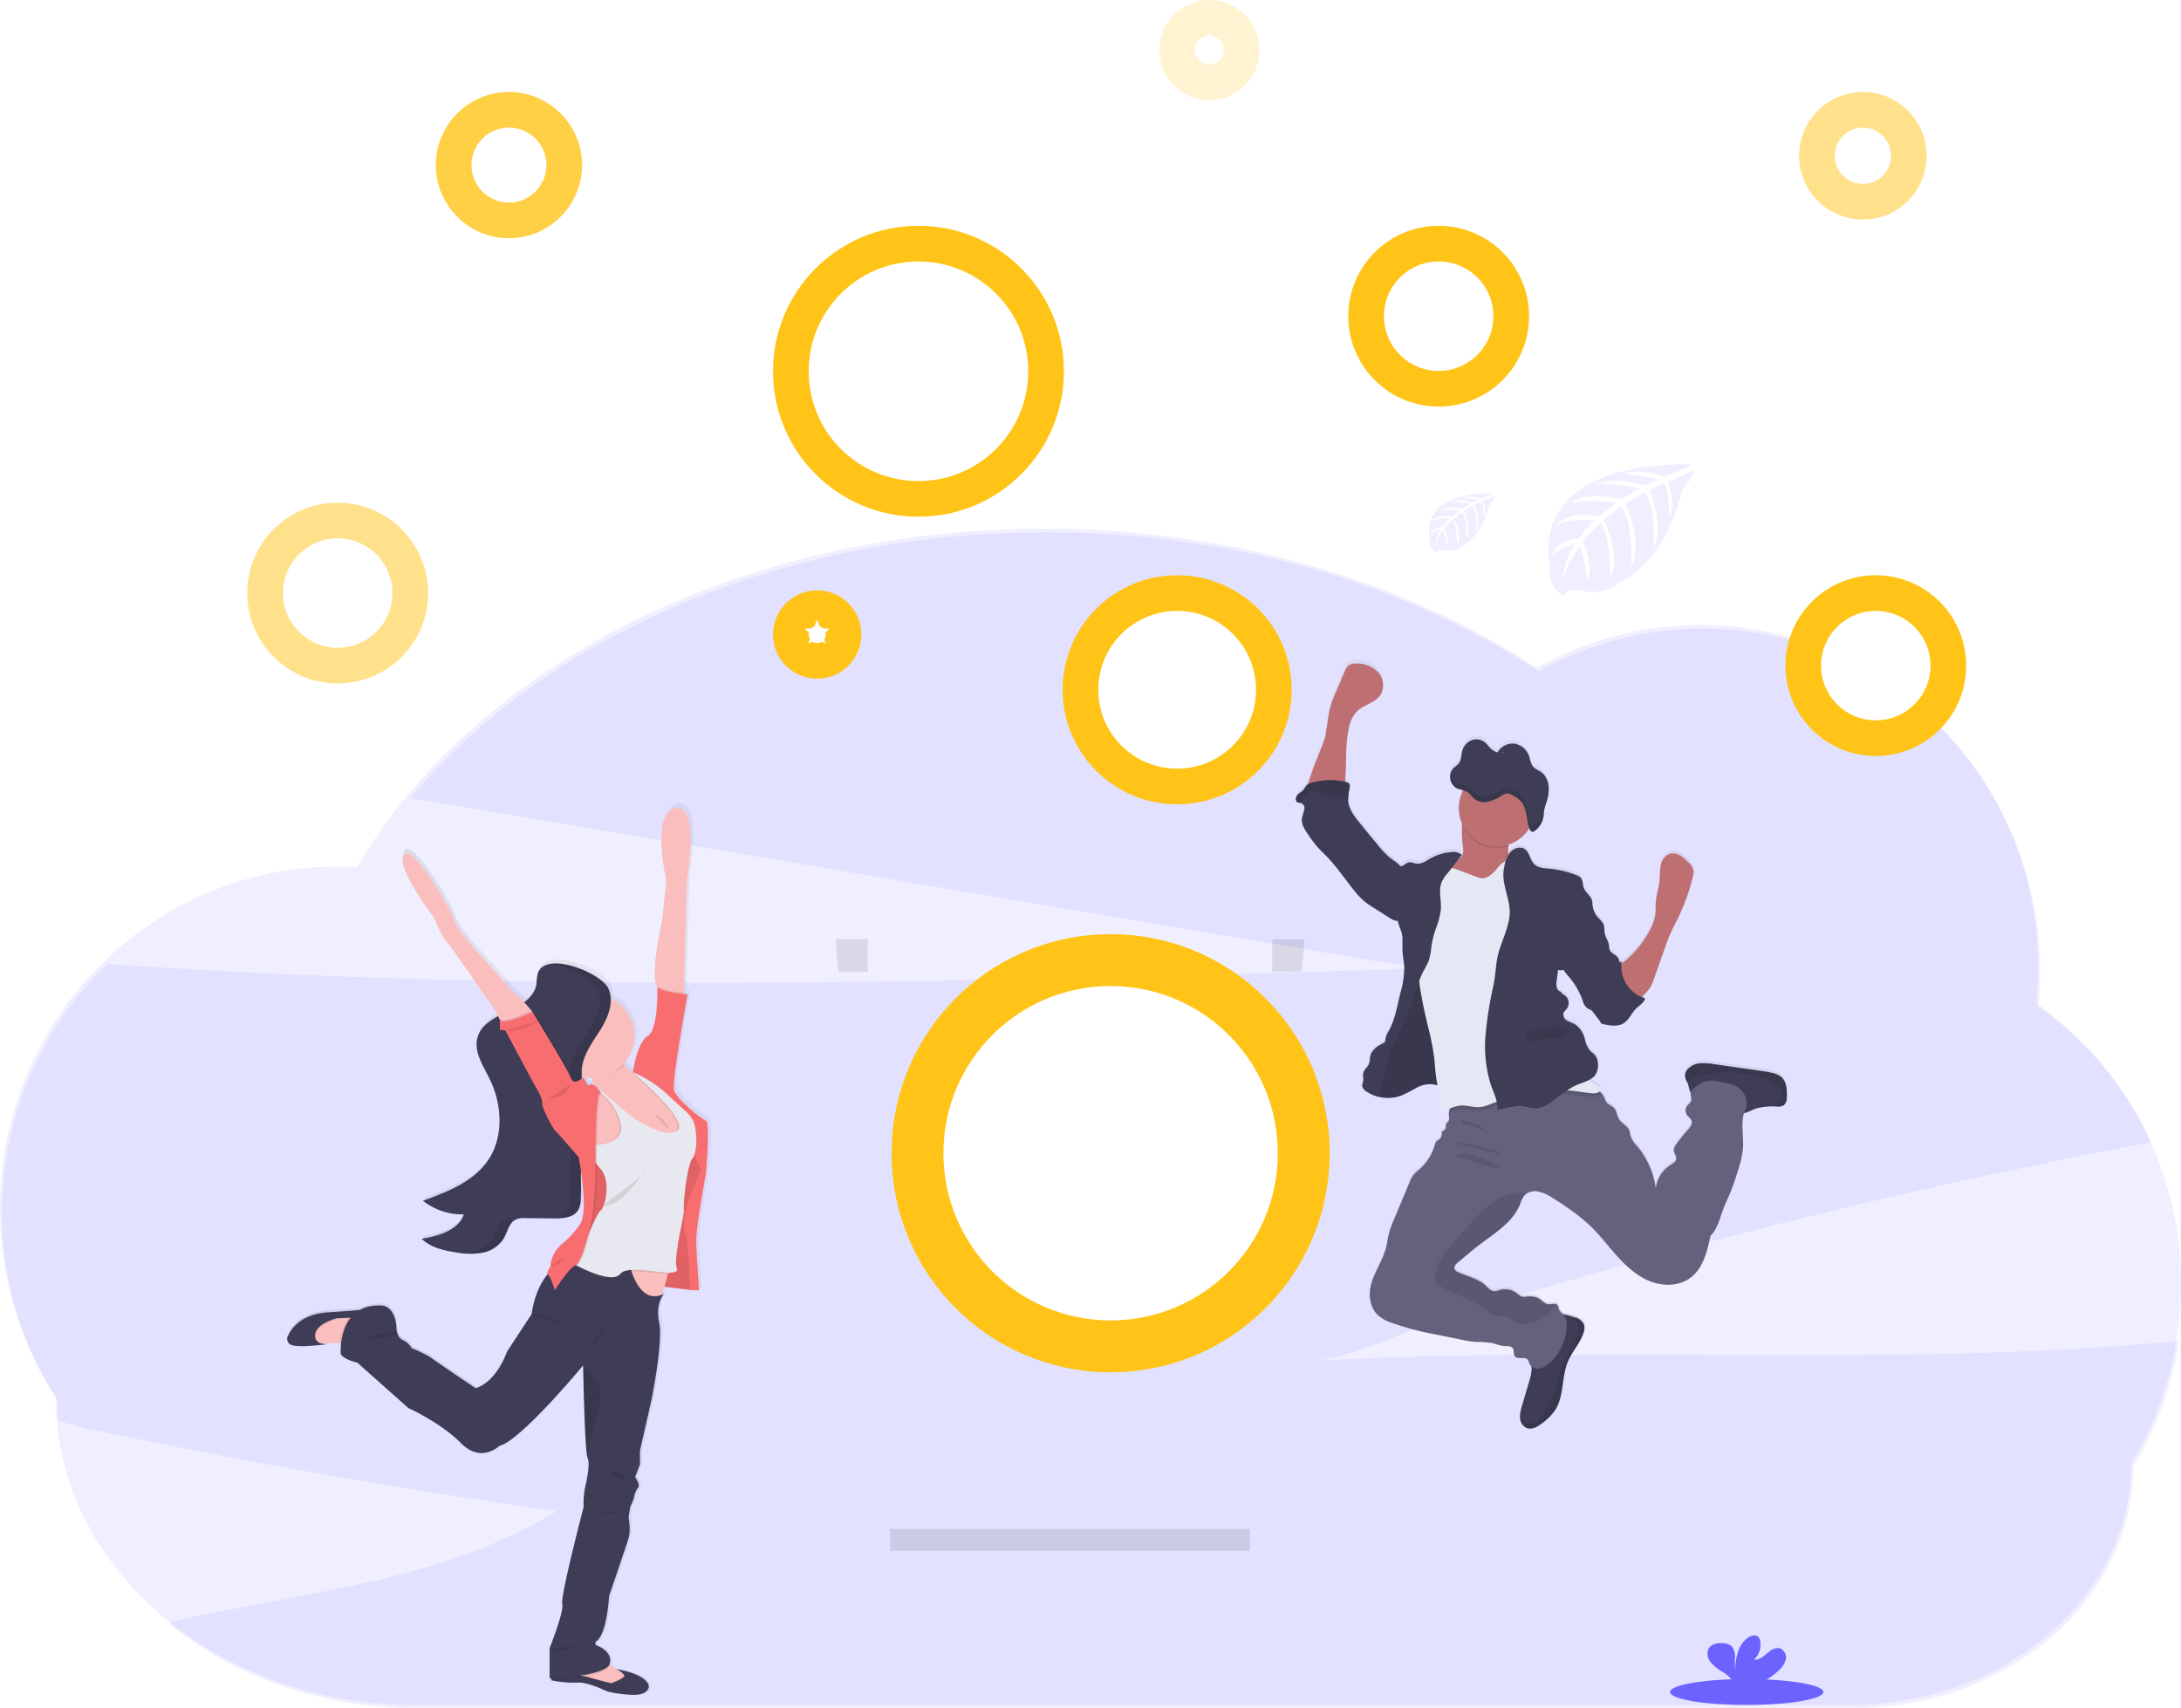 <svg xmlns="http://www.w3.org/2000/svg" xmlns:xlink="http://www.w3.org/1999/xlink" width="672.315" height="526.618" viewBox="0 0 672.315 526.618">
  <defs>
    <linearGradient id="linear-gradient" x1="0.5" y1="1" x2="0.5" gradientUnits="objectBoundingBox">
      <stop offset="0" stop-color="gray" stop-opacity="0.251"/>
      <stop offset="0.54" stop-color="gray" stop-opacity="0.122"/>
      <stop offset="1" stop-color="gray" stop-opacity="0.102"/>
    </linearGradient>
    <linearGradient id="linear-gradient-2" x1="0" y1="0.5" x2="1" y2="0.5" xlink:href="#linear-gradient"/>
    <filter id="Ellipse_19">
      <feOffset input="SourceAlpha"/>
      <feGaussianBlur stdDeviation="5.5" result="blur"/>
      <feFlood flood-color="#d1b11b" result="color"/>
      <feComposite operator="out" in="SourceGraphic" in2="blur"/>
      <feComposite operator="in" in="color"/>
      <feComposite operator="in" in2="SourceGraphic"/>
    </filter>
    <filter id="Ellipse_19-2">
      <feOffset input="SourceAlpha"/>
      <feGaussianBlur stdDeviation="5.5" result="blur-2"/>
      <feFlood flood-color="#d1b11b" result="color-2"/>
      <feComposite operator="out" in="SourceGraphic" in2="blur-2"/>
      <feComposite operator="in" in="color-2"/>
      <feComposite operator="in" in2="SourceGraphic"/>
    </filter>
    <filter id="Ellipse_19-3">
      <feOffset input="SourceAlpha"/>
      <feGaussianBlur stdDeviation="5.5" result="blur-3"/>
      <feFlood flood-color="#d1b11b" result="color-3"/>
      <feComposite operator="out" in="SourceGraphic" in2="blur-3"/>
      <feComposite operator="in" in="color-3"/>
      <feComposite operator="in" in2="SourceGraphic"/>
    </filter>
    <filter id="Ellipse_19-4">
      <feOffset input="SourceAlpha"/>
      <feGaussianBlur stdDeviation="5.5" result="blur-4"/>
      <feFlood flood-color="#d1b11b" result="color-4"/>
      <feComposite operator="out" in="SourceGraphic" in2="blur-4"/>
      <feComposite operator="in" in="color-4"/>
      <feComposite operator="in" in2="SourceGraphic"/>
    </filter>
    <filter id="Ellipse_19-5">
      <feOffset input="SourceAlpha"/>
      <feGaussianBlur stdDeviation="5.5" result="blur-5"/>
      <feFlood flood-color="#d1b11b" result="color-5"/>
      <feComposite operator="out" in="SourceGraphic" in2="blur-5"/>
      <feComposite operator="in" in="color-5"/>
      <feComposite operator="in" in2="SourceGraphic"/>
    </filter>
    <filter id="Ellipse_19-6">
      <feOffset input="SourceAlpha"/>
      <feGaussianBlur stdDeviation="5.5" result="blur-6"/>
      <feFlood flood-color="#d1b11b" result="color-6"/>
      <feComposite operator="out" in="SourceGraphic" in2="blur-6"/>
      <feComposite operator="in" in="color-6"/>
      <feComposite operator="in" in2="SourceGraphic"/>
    </filter>
    <filter id="Ellipse_19-7">
      <feOffset input="SourceAlpha"/>
      <feGaussianBlur stdDeviation="5.5" result="blur-7"/>
      <feFlood flood-color="#d1b11b" result="color-7"/>
      <feComposite operator="out" in="SourceGraphic" in2="blur-7"/>
      <feComposite operator="in" in="color-7"/>
      <feComposite operator="in" in2="SourceGraphic"/>
    </filter>
    <filter id="Ellipse_19-8">
      <feOffset input="SourceAlpha"/>
      <feGaussianBlur stdDeviation="5.5" result="blur-8"/>
      <feFlood flood-color="#d1b11b" result="color-8"/>
      <feComposite operator="out" in="SourceGraphic" in2="blur-8"/>
      <feComposite operator="in" in="color-8"/>
      <feComposite operator="in" in2="SourceGraphic"/>
    </filter>
    <filter id="Ellipse_19-9">
      <feOffset input="SourceAlpha"/>
      <feGaussianBlur stdDeviation="5.5" result="blur-9"/>
      <feFlood flood-color="#d1b11b" result="color-9"/>
      <feComposite operator="out" in="SourceGraphic" in2="blur-9"/>
      <feComposite operator="in" in="color-9"/>
      <feComposite operator="in" in2="SourceGraphic"/>
    </filter>
    <filter id="Ellipse_19-10">
      <feOffset input="SourceAlpha"/>
      <feGaussianBlur stdDeviation="5.5" result="blur-10"/>
      <feFlood flood-color="#d1b11b" result="color-10"/>
      <feComposite operator="out" in="SourceGraphic" in2="blur-10"/>
      <feComposite operator="in" in="color-10"/>
      <feComposite operator="in" in2="SourceGraphic"/>
    </filter>
  </defs>
  <g id="Group_92" data-name="Group 92" transform="translate(-143.685 -1804.076)">
    <g id="Group_80" data-name="Group 80" transform="translate(143.685 1947.259)">
      <g id="Group_79" data-name="Group 79">
        <path id="Path_64" data-name="Path 64" d="M432.594,414.809c12.988-.741,29.1-9.55,41.631-13.446q22.244-6.9,44.663-13.276,78.049-22.208,157.774-37.846,7.44-1.463,14.9-2.856A105.494,105.494,0,0,0,656.74,305.56a106.966,106.966,0,0,0,.588-11.037c0-58.262-46.562-105.494-104.019-105.494a102.361,102.361,0,0,0-50.481,13.252c-40.667-26.751-93.746-42.942-151.82-42.942-82.522,0-154.965,32.692-196.014,81.922l192.923,32.593,118.323,19.981c-134.89,4.026-270.2,8.028-404.7-1.422A106.616,106.616,0,0,0,46.19,426.992h0c0,2.11.088,4.2.247,6.276,3.426.981,6.735,1.933,9.7,2.556q71.467,15.1,143.852,25.27c-35.56,21.926-78.866,25.029-119.886,34.315,19.863,16.4,46.838,26.445,76.563,26.445H599.259c47.925,0,86.77-33.362,86.77-74.523h0a105.892,105.892,0,0,0,14.1-38.722C611.453,417.172,521.668,409.737,432.594,414.809Z" transform="translate(-28.425 -138.419)" fill="#6c63ff" opacity="0.1"/>
        <path id="Path_65" data-name="Path 65" d="M700.294,390.3a105.782,105.782,0,0,0-44.663-86.635,108.52,108.52,0,0,0,.588-11.031c0-58.262-46.585-105.476-104.019-105.476A102.421,102.421,0,0,0,501.712,200.4c-40.667-26.763-93.752-42.959-151.826-42.959-94.463,0-175.774,42.871-211.834,104.348-2-.117-4.02-.182-6.053-.182-57.44,0-104.019,47.232-104.019,105.494a106.093,106.093,0,0,0,17.113,57.986h0C45.093,477.507,94.57,520,155.576,520h442.6c47.919,0,86.765-33.368,86.765-74.529h0a106.088,106.088,0,0,0,15.35-55.177Z" transform="translate(-27.98 -137.635)" fill="#6c63ff" opacity="0.1"/>
        <path id="Path_66" data-name="Path 66" d="M857.333,354.037a6.542,6.542,0,0,0-2.868-1.258c-1.1-.253-2.221-.411-3.338-.588l-14.469-2.086a17.032,17.032,0,0,0-4.431-.235,5.624,5.624,0,0,0-3.855,2,3,3,0,0,0-.67,1.881,4.958,4.958,0,0,0,.658,1.951,6.514,6.514,0,0,1,.358.864,19.793,19.793,0,0,0,.517,1.969,1.669,1.669,0,0,0,.247.388.635.635,0,0,1,0,.1c-.159.811.353,1.657.124,2.439-.2.67-.852,1.075-1.264,1.634a2.456,2.456,0,0,0-.059,2.709c.441.682,1.24,1.146,1.469,1.928.3,1.028-.511,2.022-1.234,2.815a43.588,43.588,0,0,0-3.679,4.637,2.874,2.874,0,0,0-.588,1.381c-.065,1.023.917,1.922.746,2.938-.135.8-.917,1.287-1.593,1.763a9.91,9.91,0,0,0-4.7,7.281,25.507,25.507,0,0,0-5.689-12.929,9.246,9.246,0,0,1-2.11-3.309c-.129-.511-.153-1.058-.329-1.551-.588-1.557-2.456-2.227-3.273-3.661-.588-1.011-.588-2.31-1.316-3.2s-1.875-1.087-2.5-1.945a12.411,12.411,0,0,1-.8-1.81,3.954,3.954,0,0,0-1.087-1.3,3.152,3.152,0,0,0-.27-.194.934.934,0,0,0,.312-.693c0-.688-.682-1.14-1.275-1.481-.764-.435-1.51-.9-2.239-1.393a5.237,5.237,0,0,0,2-1.64,5.39,5.39,0,0,0,.764-3.526,4.45,4.45,0,0,0-1.052-2.7c-.37-.394-.834-.676-1.222-1.046a8.575,8.575,0,0,1-1.763-3.773c-.552-1.763-1.416-3.614-3.026-4.549-.776-.453-1.681-.664-2.439-1.14a2.128,2.128,0,0,1-1.128-2.239c.176-.588.723-.993,1.093-1.493a2.974,2.974,0,0,0-.746-4.114c-.435-.276-.97-.517-1.058-1.023a1.869,1.869,0,0,1-1.363-1.446,5.57,5.57,0,0,1,0-2.092q.229-1.64.453-3.267a2.128,2.128,0,0,0,1.634,0,14.394,14.394,0,0,0,1.763,2.3,23.016,23.016,0,0,1,4.114,7.14,4.3,4.3,0,0,0,1.545,2.492c.3.17.641.259.935.441a3.491,3.491,0,0,1,.917.94c.705.935,1.41,1.863,2.11,2.8l.035.141a.828.828,0,0,0,.094.235.782.782,0,0,0,.505.259c2.163.5,4.59.958,6.464-.223,1.693-1.058,2.433-3.15,3.867-4.549,1.017-.993,2.456-1.763,2.744-3.162a10.407,10.407,0,0,1-1.011-.37c.294-.294.588-.635.987-1.023a12.44,12.44,0,0,0,1.563-1.863,12,12,0,0,0,1.175-2.633q1.7-4.842,3.409-9.691c.541-1.528,1.081-3.068,1.763-4.555.705-1.61,1.54-3.156,2.31-4.737a62.879,62.879,0,0,0,4.572-12.87,4.7,4.7,0,0,0,.182-1.875,4.942,4.942,0,0,0-1.669-2.539,12.248,12.248,0,0,0-2.5-2.074,4.114,4.114,0,0,0-3.138-.505,4.534,4.534,0,0,0-2.8,3.526,36.977,36.977,0,0,0-.364,4.7c-.212,2.263-.987,4.449-1.175,6.717-.1,1.311,0,2.639-.159,3.949a14.409,14.409,0,0,1-1.763,4.866,31.493,31.493,0,0,1-7.6,9.368c-.358.3-.729.588-1.081.911a5.6,5.6,0,0,1,.076-.764,4.622,4.622,0,0,0-.746.264,2.237,2.237,0,0,0-.088-.881c-.47-1.4-2.562-1.763-2.938-3.191a6.513,6.513,0,0,1-.1-1.07c-.124-1.252-.976-2.31-1.27-3.526-.27-1.123-.065-2.351-.588-3.391a9.481,9.481,0,0,0-1.563-1.763,6.913,6.913,0,0,1-1.487-2.8c-.076-.288-.147-.588-.229-.876a4.008,4.008,0,0,0-.211-1.934c-.535-1.328-1.916-2.18-2.415-3.526-.388-1.046-.217-2.351-.952-3.162a3.436,3.436,0,0,0-1.393-.84,30.986,30.986,0,0,0-8.386-1.981c-1.61-.147-3.385-.229-4.537-1.363-1.346-1.316-1.41-3.685-2.985-4.7-1.387-.9-3.35-.235-4.425,1.028a5.592,5.592,0,0,0-.447.588,6.291,6.291,0,0,1-.123-2.409c0-.2.041-.405.059-.588a11.753,11.753,0,0,0,6.371-5.03v.035l.07.182c.17.429.441.84.84.887h0a1.175,1.175,0,0,0,.729-.264,6.037,6.037,0,0,0,.976-.846q.223-.247.423-.511a6.657,6.657,0,0,0,.694-1.175,6.986,6.986,0,0,0,.588-1.969c.106-.682.118-1.381.235-2.063a12.733,12.733,0,0,1,.429-1.557c.059-.17.118-.341.17-.511s.129-.4.188-.588a13.612,13.612,0,0,0,.588-3.726v-.635a6.2,6.2,0,0,0-1.975-4.378c-1.011-.829-2.351-1.175-3.091-2.3a10.933,10.933,0,0,1-.87-2.6,5.877,5.877,0,0,0-4.619-4.155,5.142,5.142,0,0,0-3.655,1h0l-.082.065h0a5.878,5.878,0,0,0-1.457,1.622,4.847,4.847,0,0,1-2.069-1.175c-.588-.547-1.04-1.234-1.634-1.763a4.2,4.2,0,0,0-4.184-.882,5,5,0,0,0-2.991,3.426c-.323,1.211-.265,2.6-.94,3.614-.523.788-1.381,1.175-1.98,1.892a3.559,3.559,0,0,0-.741,1.569h0a4.249,4.249,0,0,0-.1.981h0a1.79,1.79,0,0,0,.035.435v.071a3.141,3.141,0,0,0,.1.476h0a4.115,4.115,0,0,0,.876,1.61,3.866,3.866,0,0,0,1.416,1.023,5.74,5.74,0,0,0,.682.217l.7.159.247.059a11.718,11.718,0,0,0-.329,10.349,4.725,4.725,0,0,1-.059.494,40.647,40.647,0,0,0,.306,6.929,3.719,3.719,0,0,1-.429,2.639,5.006,5.006,0,0,1-.852.758c.317-.411.641-.817.97-1.222a4.191,4.191,0,0,0-3.315-.858,15.357,15.357,0,0,0-6.464,1.975c-1.316.758-2.668,1.763-4.173,1.587-.887-.1-1.763-.588-2.627-.353a5.323,5.323,0,0,0-1.346.8,1.822,1.822,0,0,1-1.1.341,23.859,23.859,0,0,0-3.456-2.827,27.215,27.215,0,0,1-3.438-3.685c-1.9-2.3-3.8-4.6-5.671-6.923-1.575-1.951-3.191-4.061-3.467-6.558a6.433,6.433,0,0,1-.041-.746,18.981,18.981,0,0,1,.447-3.526,1.76,1.76,0,0,0,0-.852c-.176-.588-.852-.805-1.434-.934h0c.076-.453.129-.917.159-1.358.329-5.054-.029-10.19,1.04-15.139a10.292,10.292,0,0,1,2.439-5.213c2.145-2.169,5.736-2.692,7.381-5.26a6,6,0,0,0-.9-7.052A8.9,8.9,0,0,0,726,226.265a3.572,3.572,0,0,0-2.016.541,4.282,4.282,0,0,0-1.222,1.857l-2.521,6.129a37.076,37.076,0,0,0-1.845,4.925c-.705,2.574-.864,5.289-1.422,7.887,0,2-1.287,4.49-1.992,6.329-.788,2.069-1.64,4.114-2.351,6.223-.176.529-.793,2.1-1.175,3.526a2.148,2.148,0,0,0-.4.3,10.619,10.619,0,0,0-.834,1.24c-.535.705-1.4,1.081-1.992,1.763s-.711,1.933.106,2.274a2.4,2.4,0,0,0,.511.112,1.668,1.668,0,0,1,1.416,2.327c-.129.917-.588,1.763-.664,2.68-.159,1.622.793,3.132,1.71,4.5a38.774,38.774,0,0,0,3.138,4.225c.829.928,1.763,1.763,2.6,2.656,3.179,3.267,5.706,7.087,8.562,10.637a23.587,23.587,0,0,0,3.485,3.655,26.257,26.257,0,0,0,2.639,1.816l4.913,3.115a5.384,5.384,0,0,0,1.857.876,2.467,2.467,0,0,0,.658,0c.029.147.053.288.088.435.382,1.54,1.222,2.938,1.316,4.508s-.047,3.173.065,4.76c.106,1.463.429,2.938.511,4.378a28.128,28.128,0,0,1-1.175,8.227c-.993,3.973-1.593,8.028-3.526,11.63a6.839,6.839,0,0,0-1.175,3.138,1.623,1.623,0,0,0,.035.411h0l-.881.5c-.259.147-.517.294-.752.447a6.29,6.29,0,0,0-2.768,2.791c-.37,1.017-.2,2.18-.646,3.168a1.411,1.411,0,0,1-.07.129c-.47.917-1.4,1.6-1.616,2.6h0c-.159.77.147,1.587,0,2.351v.029a8.491,8.491,0,0,0-.317,1.175,1.4,1.4,0,0,0,.035.388,2.24,2.24,0,0,0,.705,1.146,4.7,4.7,0,0,0,.688.547q.376.247.776.458l.153.082c.223.117.447.229.676.335l.153.065c.264.118.535.223.805.317l.188.059c.211.071.429.135.646.188l.147.047.135.029.588.123.217.041q.388.065.793.106h.235c.2,0,.394.029.587.035h1.076a6.575,6.575,0,0,0,.829-.076h.088c.247-.035.494-.076.741-.129l.188-.041c.229-.053.458-.106.688-.176l.123-.035c.276-.082.552-.17.823-.276a21.59,21.59,0,0,0,2.715-1.346c.588-.323,1.175-.652,1.763-.952a13.673,13.673,0,0,1,1.34-.588,7.564,7.564,0,0,1,3.526-.588,13.822,13.822,0,0,1,1.763.359v.194q.717,4.231,1.416,8.463a17.242,17.242,0,0,1,2.433-1.463,5.4,5.4,0,0,0-.312,1.322,5.232,5.232,0,0,0,0,1.052,2.283,2.283,0,0,1-.165,1.616c-.206.27-.588.423-.7.729a2.487,2.487,0,0,0-.059.958,1.528,1.528,0,0,1-1.4,1.422,2.233,2.233,0,0,1-.887,2.621,3.111,3.111,0,0,0-.682.447,2.036,2.036,0,0,0-.394.887,15.7,15.7,0,0,1-4.6,7.563,14.793,14.793,0,0,0-2.274,2.221,10.116,10.116,0,0,0-1.028,2.027q-2.351,5.748-4.772,11.5a25.52,25.52,0,0,0-2.045,6.635c-.705,6.335-6.347,11.707-5.289,17.995a8.816,8.816,0,0,0,1.834,4.3,10.813,10.813,0,0,0,4.7,2.885,85.6,85.6,0,0,0,14.069,3.7l7.475,1.534a32.691,32.691,0,0,0,4.455.705,29.161,29.161,0,0,1,5.412.411,16.8,16.8,0,0,0,3.25.864c.964.053,2.151-.153,2.721.635s.129,1.828.67,2.527c.87,1.111,2.991,0,3.937,1.046a4.869,4.869,0,0,1,.588,1.3,2.353,2.353,0,0,0,.588.74,4.95,4.95,0,0,1,.071,1,17.317,17.317,0,0,1-.846,4.008q-1.058,3.579-2.11,7.164a15.878,15.878,0,0,0-.588,2.586,6.2,6.2,0,0,0,0,1.281,3.519,3.519,0,0,0,2.11,3.062,3.867,3.867,0,0,0,2.856-.353,12.623,12.623,0,0,0,2.351-1.587,16.052,16.052,0,0,0,3.391-3.491c2.938-4.4,1.986-10.343,4.049-15.2,1.369-3.244,4.037-5.877,4.925-9.3a3.721,3.721,0,0,0,.071-2.01,4.166,4.166,0,0,0-2.792-2.268h-.053a24.1,24.1,0,0,0-2.938-.84c-.247-.053-.5-.094-.752-.135a4.613,4.613,0,0,1-1.3-1.692,3.929,3.929,0,0,0-.276-1.017,1.058,1.058,0,0,0-.846-.47c-.588-.059-1.375.153-2.016.106-1.31-.094-2.18-1.381-3.356-1.975a6.852,6.852,0,0,0-3.7-.359,3.421,3.421,0,0,1-1.34-.082,5.034,5.034,0,0,1-1.41-.97,5.912,5.912,0,0,0-5.177-1.04,5.645,5.645,0,0,1-1.763.4c-1.146-.065-1.957-1.087-2.8-1.863-2.315-2.121-5.612-2.68-8.421-4.072a1.923,1.923,0,0,1-1.011-.87c-.323-.8.406-1.6,1.064-2.145l4.831-4.014c5.289-4.4,11.9-7.7,14.357-14.151a8.19,8.19,0,0,1,1.175-2.415,3.284,3.284,0,0,1,.652-.588,4.936,4.936,0,0,1,3.614-.705,12.207,12.207,0,0,1,4.255,1.857q3.156,1.91,6.141,4.114a54.341,54.341,0,0,1,5.612,4.607c3.085,2.938,5.654,6.423,8.527,9.591s6.159,6.124,10.149,7.64,8.815,1.452,12.241-1.093c3.955-2.938,5.224-8.192,6.224-13.011,2.2-2.127,2.868-5.366,3.943-8.228.676-1.816,1.54-3.526,2.268-5.336.87-2.127,1.552-4.325,2.233-6.517a31.336,31.336,0,0,0,1.563-6.8c.282-3.661-.7-7.557.329-11a40.537,40.537,0,0,0,3.926-1.51,19.452,19.452,0,0,1,6.218-.535h.135a3.207,3.207,0,0,0,2.069-.488,3.293,3.293,0,0,0,.852-2.5C859.161,358.022,859.02,355.495,857.333,354.037ZM772.184,253.791a4.365,4.365,0,0,1-1.487.106Z" transform="translate(-308.266 -166.01)" fill="url(#linear-gradient)"/>
        <path id="Path_67" data-name="Path 67" d="M806.055,324.379a6.464,6.464,0,0,1-2.445,1.3l-4.167,1.493c-2.263.811-4.625,1.628-7.011,1.334-1.334-.164-7.052-1-7.916-2.045-1.316-1.61,3.3-3.979,4.872-5.336a6.653,6.653,0,0,0,.987-.87,3.542,3.542,0,0,0,.429-2.627,40.555,40.555,0,0,1-.305-6.917,13.951,13.951,0,0,1,.235-1.64c.588-2.7,3.1-1.716,5.089-1a39.789,39.789,0,0,1,6.905,2.991,4.953,4.953,0,0,1,1.7,1.446c.87,1.316.523,3.044.382,4.7a4.4,4.4,0,0,0,.688,3.456,8.893,8.893,0,0,1,1.111,1.175A2.2,2.2,0,0,1,806.055,324.379Z" transform="translate(-339.821 -199.421)" fill="#be6f72"/>
        <path id="Path_68" data-name="Path 68" d="M719.32,249.41c.588-2.6.717-5.289,1.422-7.869a36.83,36.83,0,0,1,1.845-4.907l2.592-6.047a4.268,4.268,0,0,1,1.222-1.851,3.62,3.62,0,0,1,2.016-.541,8.98,8.98,0,0,1,6.923,2.556,5.934,5.934,0,0,1,.9,7.011c-1.645,2.568-5.236,3.085-7.381,5.248a10.275,10.275,0,0,0-2.439,5.2c-1.07,4.936-.711,10.055-1.04,15.1-.106,1.569-.411,3.361-1.763,4.172a5.141,5.141,0,0,1-2.633.511l-3.855.065c-.647,0-2.991.406-3.42-.082-.752-.852.964-5.1,1.275-6.041.693-2.1,1.546-4.143,2.351-6.206C718.033,253.888,719.32,251.4,719.32,249.41Z" transform="translate(-310.643 -166.806)" fill="#be6f72"/>
        <path id="Path_69" data-name="Path 69" d="M845.008,574.742c-.888,3.4-3.555,6.041-4.925,9.279-2.063,4.848-1.134,10.778-4.049,15.162a16.014,16.014,0,0,1-3.391,3.5,12.6,12.6,0,0,1-2.351,1.581,3.867,3.867,0,0,1-2.856.353,3.517,3.517,0,0,1-2.11-3.056,6.177,6.177,0,0,1,0-1.275,15.8,15.8,0,0,1,.588-2.58q1.058-3.567,2.11-7.146a17.3,17.3,0,0,0,.846-4c.076-1.481-.864-3.409-.464-4.79.182-.623.864-1.175,1.175-1.7a9.83,9.83,0,0,0,1.011-2.4,14.945,14.945,0,0,1,1.822-4.772,11.2,11.2,0,0,1,2.292-2.145,6.077,6.077,0,0,1,2.186-1.228,5.35,5.35,0,0,1,2.351.111,23.073,23.073,0,0,1,2.938.835h.053a4.114,4.114,0,0,1,2.791,2.262A3.7,3.7,0,0,1,845.008,574.742Z" transform="translate(-356.73 -307.513)" fill="#3f3d56"/>
        <path id="Path_70" data-name="Path 70" d="M943.218,448.231a3.256,3.256,0,0,1-.852,2.5,3.208,3.208,0,0,1-2.069.488h-.159a19.805,19.805,0,0,0-6.218.535c-1.51.5-2.9,1.416-4.472,1.6-2.169.247-4.208-.94-6.13-1.975a60.972,60.972,0,0,0-5.565-2.645c-1.246-.511-3.791-.84-4.39-2.2a20.028,20.028,0,0,1-.517-1.963,6.549,6.549,0,0,0-.358-.864,4.964,4.964,0,0,1-.658-1.945,3,3,0,0,1,.67-1.881,5.636,5.636,0,0,1,3.849-1.981,17.038,17.038,0,0,1,4.431.235l14.469,2.08c1.117.159,2.239.317,3.338.588a6.548,6.548,0,0,1,2.868,1.258C943.165,443.489,943.306,446.01,943.218,448.231Z" transform="translate(-392.411 -253.252)" fill="#3f3d56"/>
        <path id="Path_71" data-name="Path 71" d="M862.32,455.545c-1.763,3.72-.494,8.122-.811,12.235a31.186,31.186,0,0,1-1.563,6.782c-.682,2.186-1.363,4.378-2.233,6.5-.729,1.763-1.593,3.526-2.268,5.324-1.075,2.868-1.763,6.094-3.943,8.227-1,4.807-2.268,10.061-6.223,12.976-3.438,2.539-8.227,2.627-12.241,1.093s-7.275-4.472-10.149-7.64-5.442-6.617-8.527-9.567a53.462,53.462,0,0,0-5.624-4.6q-2.985-2.168-6.141-4.078a12.3,12.3,0,0,0-4.255-1.851,4.936,4.936,0,0,0-3.614.705,3.274,3.274,0,0,0-.652.588,8.086,8.086,0,0,0-1.175,2.409c-2.468,6.429-9.091,9.732-14.38,14.116l-4.831,4c-.658.547-1.387,1.346-1.064,2.139a1.921,1.921,0,0,0,1.011.87c2.809,1.387,6.106,1.945,8.421,4.061.846.776,1.657,1.8,2.8,1.857a5.628,5.628,0,0,0,1.763-.394,5.929,5.929,0,0,1,5.177,1.034,5.033,5.033,0,0,0,1.411.97,3.426,3.426,0,0,0,1.34.082,7.151,7.151,0,0,1,3.7.359c1.122.558,2.045,1.875,3.356,1.969.641.047,1.4-.165,2.016-.106a1.058,1.058,0,0,1,.846.47,3.9,3.9,0,0,1,.276,1.011c.241.829,1.052,1.334,1.581,2.016a5.569,5.569,0,0,1,.846,3.791,16.173,16.173,0,0,1-5.148,10.825,6.371,6.371,0,0,1-3.168,1.763,2.938,2.938,0,0,1-3.138-1.393,4.835,4.835,0,0,0-.588-1.293c-.946-1.04-3.068.065-3.937-1.046-.541-.693-.153-1.8-.67-2.521s-1.763-.588-2.721-.629a17.233,17.233,0,0,1-3.25-.864,29.2,29.2,0,0,0-5.413-.411,32.657,32.657,0,0,1-4.455-.705l-7.475-1.528a88.6,88.6,0,0,1-14.069-3.685,11.321,11.321,0,0,1-4.7-2.88,8.816,8.816,0,0,1-1.834-4.29c-1.064-6.27,4.578-11.63,5.289-17.948a25.18,25.18,0,0,1,2.045-6.617q2.392-5.736,4.772-11.477a10.225,10.225,0,0,1,1-2.033,14.753,14.753,0,0,1,2.274-2.216,15.649,15.649,0,0,0,4.6-7.546,2.035,2.035,0,0,1,.394-.887,3.309,3.309,0,0,1,.682-.441,2.233,2.233,0,0,0,.887-2.615,1.528,1.528,0,0,0,1.4-1.422,2.457,2.457,0,0,1,.059-.952c.141-.306.494-.458.7-.729a2.272,2.272,0,0,0,.164-1.61,5.232,5.232,0,0,1,0-1.052,5.4,5.4,0,0,1,1.575-3.285c1.4-1.381,3.4-1.023,5.342-1.352a30.6,30.6,0,0,0,5.642-1.8,55.427,55.427,0,0,1,15.932-3.685,34.785,34.785,0,0,1,16.09,2.562,9.157,9.157,0,0,1,2.075,1.175,3.934,3.934,0,0,1,1.087,1.3,12.1,12.1,0,0,0,.8,1.8c.629.858,1.816,1.134,2.5,1.945s.746,2.18,1.316,3.185c.817,1.434,2.709,2.1,3.273,3.655.176.494.2,1.034.329,1.546a8.841,8.841,0,0,0,2.11,3.3,25.392,25.392,0,0,1,5.689,12.929,9.834,9.834,0,0,1,4.7-7.264c.676-.441,1.457-.928,1.593-1.728.171-1.011-.811-1.91-.746-2.938a2.882,2.882,0,0,1,.588-1.375,43.513,43.513,0,0,1,3.679-4.625c.723-.793,1.534-1.763,1.234-2.809-.229-.782-1.028-1.24-1.469-1.922a2.445,2.445,0,0,1,.059-2.7c.411-.558,1.064-.964,1.263-1.628.229-.782-.282-1.628-.123-2.433a3.009,3.009,0,0,1,1.21-1.569,7.4,7.4,0,0,1,7.552-1.869c2.75.382,5.836.97,7.387,3.273A5.575,5.575,0,0,1,862.32,455.545Z" transform="translate(-324.231 -256.804)" fill="#65617d"/>
        <path id="Path_72" data-name="Path 72" d="M943.205,448.231a3.256,3.256,0,0,1-.852,2.5,3.208,3.208,0,0,1-2.069.488h-.159c.241-1.222,1.728-1.921,1.986-3.162a2.8,2.8,0,0,0-.646-2.133,10.593,10.593,0,0,0-5.289-3.326,35.036,35.036,0,0,0-17.666-1.322,17.788,17.788,0,0,0-4.643,1.428,15.149,15.149,0,0,0-1.411,1,4.97,4.97,0,0,1-.658-1.945,3,3,0,0,1,.67-1.881,5.637,5.637,0,0,1,3.849-1.98,17.05,17.05,0,0,1,4.431.235l14.469,2.081c1.117.159,2.239.317,3.338.588a6.547,6.547,0,0,1,2.868,1.258C943.152,443.489,943.294,446.01,943.205,448.231Z" transform="translate(-392.399 -253.252)" opacity="0.1"/>
        <path id="Path_73" data-name="Path 73" d="M845.008,575.475c-.888,3.4-3.555,6.041-4.925,9.279-2.063,4.848-1.134,10.778-4.049,15.162a16.017,16.017,0,0,1-3.391,3.5,12.593,12.593,0,0,1-2.351,1.581,3.866,3.866,0,0,1-2.856.353,3.517,3.517,0,0,1-2.11-3.056,6.177,6.177,0,0,1,0-1.275l.035.094c.511,1.234,1.346,2.527,2.662,2.745a3.6,3.6,0,0,0,2.715-.958c1.939-1.557,3.068-3.879,4.143-6.118a25.439,25.439,0,0,0,1.987-5.072c.235-1,.347-2.022.588-3.021,1.116-4.854,4.919-8.815,5.759-13.734a3.357,3.357,0,0,0,.047-1.029,5.191,5.191,0,0,0-.505-1.281,6.337,6.337,0,0,1-.447-1.422,4.113,4.113,0,0,1,2.791,2.263,3.7,3.7,0,0,1-.094,1.992Z" transform="translate(-356.73 -308.246)" opacity="0.1"/>
        <path id="Path_74" data-name="Path 74" d="M817.754,540.02a8.516,8.516,0,0,1-2.65,3.62,12.928,12.928,0,0,1-5.706,2.468,5.676,5.676,0,0,1-2.938-.035c-1.3-.452-2.245-1.675-3.579-2.027a24.5,24.5,0,0,0-2.938-.17c-1.734-.241-3.08-1.563-4.478-2.621-4.284-3.22-9.908-4.26-14.192-7.481a1.319,1.319,0,0,1-.459-.476,1.413,1.413,0,0,1-.088-.664,13.517,13.517,0,0,1,1.287-5.647,19.7,19.7,0,0,1,2.422-3.45c3.837-4.7,7.693-9.438,12.288-13.4a18.622,18.622,0,0,1,6.465-3.967c1.352-.417,4.02-.811,5.665-.106a3.273,3.273,0,0,0-.652.588,8.086,8.086,0,0,0-1.175,2.409c-2.474,6.435-9.1,9.738-14.386,14.122l-4.831,4c-.658.547-1.387,1.346-1.064,2.139a1.922,1.922,0,0,0,1.011.87c2.809,1.387,6.106,1.945,8.421,4.061.846.776,1.657,1.8,2.8,1.857a5.624,5.624,0,0,0,1.763-.394,5.93,5.93,0,0,1,5.178,1.034,5.033,5.033,0,0,0,1.41.97,3.423,3.423,0,0,0,1.34.082,7.156,7.156,0,0,1,3.7.358c1.122.558,2.045,1.875,3.356,1.969C816.379,540.173,817.143,539.949,817.754,540.02Z" transform="translate(-338.35 -281.219)" opacity="0.1"/>
        <path id="Path_75" data-name="Path 75" d="M747.958,413.321a6.24,6.24,0,0,0-2.762,2.774c-.376,1.017-.2,2.18-.652,3.168s-1.469,1.675-1.692,2.733c-.159.77.153,1.581,0,2.351a10.141,10.141,0,0,0-.323,1.222c-.059.876.693,1.587,1.428,2.075a11.929,11.929,0,0,0,10.678,1.175,48.231,48.231,0,0,0,4.49-2.3,8.879,8.879,0,0,1,4.837-1.175c.97.106,1.9.458,2.868.588a3.009,3.009,0,0,0,2.686-.8,3.347,3.347,0,0,0,.588-1.393,20.814,20.814,0,0,0-.329-9.891c-.776-3.244-1.951-6.365-2.78-9.591a44.021,44.021,0,0,0-2.022-7.1,9.323,9.323,0,0,0-4.942-5.23.923.923,0,0,0-.588-.076,1,1,0,0,0-.382.282,18.074,18.074,0,0,0-4.031,6.782c-.922,2.815-1.175,5.8-2.022,8.627a8.835,8.835,0,0,1-1.763,3.65A20.149,20.149,0,0,1,747.958,413.321Z" transform="translate(-322.603 -234.279)" fill="#3f3d56"/>
        <path id="Path_76" data-name="Path 76" d="M770.127,423.693a3.428,3.428,0,0,1-.617,1.393,2.98,2.98,0,0,1-2.686.793c-.964-.118-1.892-.476-2.862-.588a8.863,8.863,0,0,0-4.837,1.175c-1.5.752-2.938,1.687-4.5,2.292a11.866,11.866,0,0,1-7.129.406,11.5,11.5,0,0,1-3.526-1.552,2.528,2.528,0,0,1-1.428-2.074,10.089,10.089,0,0,1,.323-1.216c.153-.77-.153-1.581,0-2.351.223-1.058,1.246-1.763,1.693-2.738s.276-2.145.646-3.162a6.265,6.265,0,0,1,2.768-2.78,21.114,21.114,0,0,0,3.338-2.151,3.317,3.317,0,0,0,.312-.435,10.583,10.583,0,0,0,1.4-3.238c.864-2.833,1.1-5.812,2.016-8.633a18.105,18.105,0,0,1,4.037-6.776.888.888,0,0,1,.376-.282.94.94,0,0,1,.588.071,9.389,9.389,0,0,1,4.942,5.236,46.248,46.248,0,0,1,2.022,7.1c.823,3.226,2,6.359,2.78,9.6A20.91,20.91,0,0,1,770.127,423.693Z" transform="translate(-322.611 -234.25)" opacity="0.1"/>
        <path id="Path_77" data-name="Path 77" d="M809.176,317.2a11.753,11.753,0,0,1-14.316-6.464,13.922,13.922,0,0,1,.235-1.64c.588-2.7,3.1-1.716,5.089-1a39.806,39.806,0,0,1,6.905,2.991,4.954,4.954,0,0,1,1.7,1.446C809.663,313.836,809.317,315.564,809.176,317.2Z" transform="translate(-344.182 -199.433)" opacity="0.1"/>
        <circle id="Ellipse_17" data-name="Ellipse 17" cx="11.754" cy="11.754" r="11.754" transform="translate(449.691 94.228)" fill="#be6f72"/>
        <path id="Path_78" data-name="Path 78" d="M834.691,450.631c0,.976-1.322,1.287-2.3,1.234-3.526-.206-6.976-1.175-10.467-.882-4.413.4-8.469,2.839-12.894,3.062a39.057,39.057,0,0,0-5.119.147c-2.174.405-4.114,1.728-6.329,1.916-1.922.165-3.82-.558-5.742-.482A9.226,9.226,0,0,0,788,456.719a5.4,5.4,0,0,1,1.575-3.285c1.4-1.381,3.4-1.023,5.342-1.352a30.608,30.608,0,0,0,5.642-1.8,55.423,55.423,0,0,1,15.932-3.685,34.784,34.784,0,0,1,16.085,2.545,9.151,9.151,0,0,1,2.074,1.175A.92.92,0,0,1,834.691,450.631Z" transform="translate(-341.353 -256.815)" opacity="0.1"/>
        <path id="Path_79" data-name="Path 79" d="M790.521,336.651l-4.76-1.763-2.01-.741a9.718,9.718,0,0,0-2.562-.682,6.523,6.523,0,0,0-5.7,3.314,17.905,17.905,0,0,0-2.086,6.564q-.811,4.666-1.375,9.368a61.177,61.177,0,0,0-.617,8.545c.135,7.276,1.675,14.451,3.367,21.533a75.739,75.739,0,0,1,1.875,9.55c.141,1.328.206,2.662.347,4,.153,1.5.4,2.979.646,4.466l1.416,8.445A11.164,11.164,0,0,1,785,406.832c1.922-.07,3.826.646,5.742.482,2.2-.182,4.155-1.5,6.329-1.91a38.145,38.145,0,0,1,5.125-.147c4.419-.223,8.48-2.668,12.888-3.062,3.5-.317,6.97.67,10.472.876.976.059,2.3-.253,2.3-1.234,0-.682-.682-1.134-1.275-1.475a62.884,62.884,0,0,1-7.963-5.683,26.88,26.88,0,0,1-6.259-6.194c-3.837-5.965-2.521-14.034-5.795-20.328-2.662-5.113,0-11.812,0-17.577a26.737,26.737,0,0,0-2.251-13.158l-2.286-5.789a.947.947,0,0,0-.27-.441.9.9,0,0,0-.523-.159,5.513,5.513,0,0,0-3.8,1.217c-1.076.876-1.763,2.133-2.821,3.044C793.454,336.3,791.961,337.18,790.521,336.651Z" transform="translate(-334.513 -209.208)" fill="#e3e8f4"/>
        <path id="Path_80" data-name="Path 80" d="M812.877,330.724a10.428,10.428,0,0,1,1.857-4.543c1.075-1.258,3.038-1.922,4.425-1.022,1.575,1.022,1.64,3.385,2.985,4.7,1.175,1.128,2.938,1.217,4.537,1.363a30.77,30.77,0,0,1,8.386,1.975,3.429,3.429,0,0,1,1.393.835c.734.834.588,2.116.952,3.156.5,1.34,1.881,2.192,2.415,3.526.588,1.481,0,3.138-.494,4.66-.887,2.733-1.446,5.571-2.31,8.316a18.512,18.512,0,0,1-4.114,7.516c-.893.917-2.221,1.763-3.4,1.216l-.453,3.262a5.547,5.547,0,0,0,0,2.086,1.869,1.869,0,0,0,1.363,1.446c.088.505.623.746,1.058,1.023a2.938,2.938,0,0,1,.746,4.114c-.37.5-.917.893-1.093,1.487a2.113,2.113,0,0,0,1.128,2.233c.764.47,1.663.688,2.439,1.14a7.584,7.584,0,0,1,3.027,4.531,8.4,8.4,0,0,0,1.763,3.767c.388.37.852.652,1.223,1.04a4.463,4.463,0,0,1,1.052,2.7,5.355,5.355,0,0,1-.764,3.526c-1.175,1.681-3.367,2.18-5.289,2.938-3.12,1.281-5.689,3.573-8.439,5.524a9.006,9.006,0,0,1-3.849,1.81c-1.9.253-3.779-.588-5.695-.664a14.14,14.14,0,0,0-3.4.447l-3.526.764c.188-2.733-1.316-5.471-2.157-8.075a40.129,40.129,0,0,1-1.5-15.28A119.651,119.651,0,0,1,809.6,367c.723-3.526.652-7.211,1.763-10.637,1.04-3.3,2.527-6.464,3.073-9.9C815.333,340.909,811.619,336.2,812.877,330.724Z" transform="translate(-349.188 -206.619)" fill="#3f3d56"/>
        <path id="Path_81" data-name="Path 81" d="M856.219,352.825a6.468,6.468,0,0,1,.676,1.91,6.893,6.893,0,0,0,1.487,2.8,9.636,9.636,0,0,1,1.563,1.763c.541,1.023.335,2.268.588,3.385.294,1.216,1.146,2.274,1.269,3.526a6.447,6.447,0,0,0,.1,1.07c.382,1.422,2.474,1.763,2.938,3.185.312.923-.223,1.928-.123,2.9a2.554,2.554,0,0,1,.053.917,1.864,1.864,0,0,1-.67.858,13.518,13.518,0,0,0-3.867,6.882,39.188,39.188,0,0,0-.887,7.951l-2.3-3.038a3.493,3.493,0,0,0-.917-.94c-.294-.176-.635-.264-.935-.441a4.252,4.252,0,0,1-1.545-2.48,22.921,22.921,0,0,0-4.114-7.123c-.934-1.1-2.022-2.2-2.227-3.632a6.7,6.7,0,0,1,.106-1.963c.588-3.849,1.216-7.793,3.091-11.207.875-1.6,2.01-3.044,2.85-4.666C853.921,353.4,854.714,350.6,856.219,352.825Z" transform="translate(-365.796 -217.853)" fill="#3f3d56"/>
        <path id="Path_82" data-name="Path 82" d="M740.71,330.722a2.685,2.685,0,0,1-.364,1.41,1.857,1.857,0,0,1-1.857.588,5.37,5.37,0,0,1-1.857-.87q-2.456-1.551-4.913-3.109a27.172,27.172,0,0,1-2.639-1.81,23.558,23.558,0,0,1-3.485-3.649c-2.856-3.526-5.383-7.352-8.562-10.578-.864-.881-1.763-1.728-2.6-2.65a38.671,38.671,0,0,1-3.138-4.219c-.917-1.358-1.869-2.862-1.71-4.484.094-.917.535-1.763.664-2.674a1.667,1.667,0,0,0-1.416-2.321,2.388,2.388,0,0,1-.511-.112c-.817-.341-.693-1.6-.106-2.268s1.457-1.034,1.992-1.763a10.629,10.629,0,0,1,.835-1.24,3.178,3.178,0,0,1,1.369-.688,21.194,21.194,0,0,1,10.431-.394c.588.129,1.258.364,1.434.934a1.719,1.719,0,0,1,0,.846,18.933,18.933,0,0,0-.447,3.526,6.255,6.255,0,0,0,.041.741c.276,2.492,1.892,4.6,3.467,6.547,1.869,2.315,3.767,4.613,5.671,6.905a27.148,27.148,0,0,0,3.438,3.673c1.176.976,2.7,1.763,3.614,3.015.746,1.011.505,2.392.588,3.608A80.146,80.146,0,0,1,740.71,330.722Z" transform="translate(-308.262 -192.054)" fill="#3f3d56"/>
        <path id="Path_83" data-name="Path 83" d="M883.975,371.058a12.35,12.35,0,0,0,1.563-1.851,12.2,12.2,0,0,0,1.175-2.627l3.409-9.667c.541-1.528,1.081-3.062,1.763-4.549.705-1.6,1.54-3.15,2.31-4.7a62.7,62.7,0,0,0,4.566-12.782,4.738,4.738,0,0,0,.182-1.875,4.926,4.926,0,0,0-1.669-2.533,12.215,12.215,0,0,0-2.5-2.069,4.114,4.114,0,0,0-3.138-.505,4.534,4.534,0,0,0-2.8,3.526,36.833,36.833,0,0,0-.364,4.7c-.211,2.257-.987,4.437-1.175,6.7-.1,1.311,0,2.633-.159,3.937a14.385,14.385,0,0,1-1.763,4.86,31.547,31.547,0,0,1-7.6,9.344,12.225,12.225,0,0,0-2.28,2.192,7.151,7.151,0,0,0-1.1,2.739,6.307,6.307,0,0,0,.476,4.449,6.532,6.532,0,0,0,4.555,2.715C881.8,373.556,882.347,372.745,883.975,371.058Z" transform="translate(-376.891 -207.872)" fill="#be6f72"/>
        <path id="Path_84" data-name="Path 84" d="M803.115,272.14a5.483,5.483,0,0,1,5.324-2.886,5.877,5.877,0,0,1,4.619,4.149,10.719,10.719,0,0,0,.87,2.6c.729,1.134,2.08,1.463,3.091,2.286a6.188,6.188,0,0,1,1.975,4.372,13.233,13.233,0,0,1-.782,4.942,15.753,15.753,0,0,0-.588,2.069c-.117.682-.129,1.375-.235,2.057a6.7,6.7,0,0,1-2.7,4.449,1.176,1.176,0,0,1-.729.264c-.458-.053-.74-.588-.911-1.07-.934-2.7-.711-5.994-2.433-8.145a8.9,8.9,0,0,0-2.786-2.074,3.589,3.589,0,0,0-1.422-.535,3.745,3.745,0,0,0-2.057.752,12.806,12.806,0,0,1-4.067,1.8,5,5,0,0,1-4.2-.9c-.811-.67-1.4-1.675-2.3-2.2a17.753,17.753,0,0,0-2.727-.852,4.038,4.038,0,0,1-1.634-6.159c.588-.705,1.457-1.1,1.98-1.886.676-1.011.617-2.4.94-3.608a4.966,4.966,0,0,1,2.992-3.414,4.2,4.2,0,0,1,4.184.876c.588.529,1.058,1.211,1.634,1.763a4.7,4.7,0,0,0,4.349,1.175" transform="translate(-341.6 -183.189)" fill="#3f3d56"/>
        <path id="Path_85" data-name="Path 85" d="M829.2,420.808a2.28,2.28,0,0,0-.623,2.492c.129.276,6.194-.893,6.835-.981,1.6-.229,4.4-.117,5.477-1.581,1.916-2.592-4.02-2.016-5.107-1.922C833.717,418.992,830.779,419.274,829.2,420.808Z" transform="translate(-358.028 -245.357)" opacity="0.1"/>
        <path id="Path_86" data-name="Path 86" d="M724.3,291.694a18.938,18.938,0,0,0-.447,3.526,10.27,10.27,0,0,1-5.289-.817l-4.86-1.657a1.381,1.381,0,0,0-1.857.347,41.136,41.136,0,0,1-2.938,3.262,2.392,2.392,0,0,1-.511-.112c-.817-.341-.693-1.6-.106-2.268s1.458-1.034,1.992-1.763a10.6,10.6,0,0,1,.835-1.24,3.178,3.178,0,0,1,1.369-.688,21.192,21.192,0,0,1,10.431-.394c.588.129,1.258.364,1.434.934A1.725,1.725,0,0,1,724.3,291.694Z" transform="translate(-308.291 -192.054)" fill="#3f3d56"/>
        <path id="Path_87" data-name="Path 87" d="M724.3,291.694a18.938,18.938,0,0,0-.447,3.526,10.27,10.27,0,0,1-5.289-.817l-4.86-1.657a1.381,1.381,0,0,0-1.857.347,41.136,41.136,0,0,1-2.938,3.262,2.392,2.392,0,0,1-.511-.112c-.817-.341-.693-1.6-.106-2.268s1.458-1.034,1.992-1.763a10.6,10.6,0,0,1,.835-1.24,3.178,3.178,0,0,1,1.369-.688,21.192,21.192,0,0,1,10.431-.394c.588.129,1.258.364,1.434.934A1.725,1.725,0,0,1,724.3,291.694Z" transform="translate(-308.291 -192.054)" opacity="0.1"/>
        <path id="Path_88" data-name="Path 88" d="M803.335,481.526a2.934,2.934,0,0,1,2.051,1.54l-6.805-1.728-3.526-.9c-.623-.159-2.856-.341-3.268-.829-.588-.717,1.5-.223,1.875-.17,1.14.17,2.28.347,3.414.552C799.215,480.374,801.272,481,803.335,481.526Z" transform="translate(-342.872 -270.315)" opacity="0.1"/>
        <path id="Path_89" data-name="Path 89" d="M806.032,490.065c-.588-.394-2.274-.347-3-.517-1.058-.253-2.1-.588-3.138-.911-2.11-.688-4.2-1.469-6.37-1.975-.4-.088-1.763-.112-1.7-.617s1.363-.682,1.687-.705c1.922-.141,4.319.758,6.106,1.4A26.91,26.91,0,0,1,806.032,490.065Z" transform="translate(-342.931 -272.83)" opacity="0.1"/>
        <path id="Path_90" data-name="Path 90" d="M802.714,471.456c-2.157-.588-4.114-1.928-6.335-2.186a2.574,2.574,0,0,1-1.616-.493,1.9,1.9,0,0,1-.523-.94,10.948,10.948,0,0,1,4.566,1.146,14.368,14.368,0,0,1,2.139,1.14C801.439,470.421,802.179,471.285,802.714,471.456Z" transform="translate(-343.926 -265.616)" opacity="0.1"/>
        <path id="Path_91" data-name="Path 91" d="M873.509,384.46a10.279,10.279,0,0,0,7.205,11.36c-.288,1.393-1.728,2.163-2.745,3.156-1.434,1.393-2.174,3.479-3.867,4.537-1.886,1.175-4.314.717-6.464.223a.788.788,0,0,1-.505-.264.723.723,0,0,1-.094-.229,15.126,15.126,0,0,1-.447-7.992c.588-2.221,2-4.114,3.126-6.077S870.953,385.106,873.509,384.46Z" transform="translate(-373.607 -231.241)" fill="#3f3d56"/>
        <path id="Path_92" data-name="Path 92" d="M769.989,327.106a15.278,15.278,0,0,0-6.464,1.969c-1.317.752-2.668,1.763-4.172,1.581-.888-.1-1.763-.588-2.627-.353a5.152,5.152,0,0,0-1.346.8,1.522,1.522,0,0,1-1.481.235l-.588,8.134a29.816,29.816,0,0,0,.3,9.262c.382,1.54,1.222,2.938,1.316,4.5s-.047,3.168.065,4.748c.106,1.463.429,2.9.511,4.366a27.783,27.783,0,0,1-1.175,8.186c-.993,3.961-1.593,8.01-3.526,11.595a6.84,6.84,0,0,0-1.175,3.132,1.6,1.6,0,0,0,.035.411c-.588.323-1.134.629-1.634.946a6.264,6.264,0,0,0-2.768,2.78c-.37,1.017-.2,2.18-.647,3.162s-1.469,1.681-1.693,2.739c-.159.77.147,1.581,0,2.351a10.021,10.021,0,0,0-.323,1.216,2.552,2.552,0,0,0,1.428,2.074,11.5,11.5,0,0,0,3.526,1.551l3.508-13.928h0a112.294,112.294,0,0,0,7.951-18.494,39.768,39.768,0,0,1,2.3-6.088,28.614,28.614,0,0,0,1.763-3.456,26.023,26.023,0,0,0,.846-4.648,32.519,32.519,0,0,1,1.381-5.366,23.023,23.023,0,0,0,1.5-5.747c.194-2.833-.835-5.824.259-8.445a11.228,11.228,0,0,1,1.792-2.7c1.516-1.857,2.9-3.8,4.413-5.659A4.077,4.077,0,0,0,769.989,327.106Z" transform="translate(-322.632 -207.585)" fill="#3f3d56"/>
        <g id="Group_77" data-name="Group 77" transform="translate(447.017 87.017)" opacity="0.1">
          <path id="Path_93" data-name="Path 93" d="M816.817,271.81l-.735.053-.082.059A4.333,4.333,0,0,0,816.817,271.81Z" transform="translate(-799.916 -271.81)"/>
          <path id="Path_94" data-name="Path 94" d="M818.978,289.9a15.839,15.839,0,0,1-.752,3.432,15.716,15.716,0,0,0-.588,2.069c-.118.682-.129,1.375-.235,2.057a6.7,6.7,0,0,1-2.7,4.449,1.177,1.177,0,0,1-.729.264c-.458-.053-.74-.588-.911-1.07-.934-2.7-.711-5.994-2.433-8.145a8.9,8.9,0,0,0-2.786-2.074,3.59,3.59,0,0,0-1.422-.535,3.743,3.743,0,0,0-2.057.752,12.8,12.8,0,0,1-4.067,1.8,5,5,0,0,1-4.2-.9c-.811-.67-1.4-1.675-2.3-2.2a17.729,17.729,0,0,0-2.727-.852,4.014,4.014,0,0,1-2.292-2.621,1.7,1.7,0,0,1-.047-.223,4.114,4.114,0,0,0,.047,1.986,4.013,4.013,0,0,0,2.292,2.621,19.8,19.8,0,0,1,2.727.852,22.223,22.223,0,0,1,2.3,2.2,5,5,0,0,0,4.2.905,12.807,12.807,0,0,0,4.067-1.8,3.743,3.743,0,0,1,2.057-.752,3.591,3.591,0,0,1,1.422.535,8.9,8.9,0,0,1,2.745,2.092c1.722,2.151,1.5,5.448,2.433,8.145.17.488.452,1.017.911,1.07a1.176,1.176,0,0,0,.77-.282,6.7,6.7,0,0,0,2.7-4.466c.106-.682.118-1.375.235-2.057a15.713,15.713,0,0,1,.588-2.069,13.226,13.226,0,0,0,.782-4.942C819,290.067,818.99,289.985,818.978,289.9Z" transform="translate(-788.631 -277.702)"/>
        </g>
        <rect id="Rectangle_34" data-name="Rectangle 34" width="110.877" height="6.758" transform="translate(274.41 328.165)" opacity="0.1"/>
        <path id="Path_101" data-name="Path 101" d="M466.26,372.81H476.2v9.99h-9.062Q466.607,377.864,466.26,372.81Z" transform="translate(-208.693 -226.437)" opacity="0.1"/>
        <path id="Path_102" data-name="Path 102" d="M524.649,518.833l-3.032,9.52q-4.084-1.3-7.875-2.8a105.288,105.288,0,0,1-10.972-16.29,111.064,111.064,0,0,0,21.879,9.573Z" transform="translate(-223.747 -282.699)" opacity="0.1"/>
        <path id="Path_103" data-name="Path 103" d="M638.51,518.837a111.314,111.314,0,0,0,21.873-9.567,105.675,105.675,0,0,1-10.972,16.3q-3.79,1.5-7.869,2.8Z" transform="translate(-279.715 -282.703)" opacity="0.1"/>
        <path id="Path_104" data-name="Path 104" d="M705.268,372.81q-.347,5.054-.882,9.99H695.33v-9.99Z" transform="translate(-303.143 -226.437)" opacity="0.1"/>
        <path id="Path_105" data-name="Path 105" d="M591.411,569.627a37.992,37.992,0,0,1-14.451,0,54.123,54.123,0,0,0,.37-5.477h13.71A54.105,54.105,0,0,0,591.411,569.627Z" transform="translate(-254.337 -305.331)" opacity="0.1"/>
        <path id="Path_109" data-name="Path 109" d="M308.6,398.373c-1.358-.453-9.35-6.776-9.955-9.638s4.225-29.525,4.225-29.525a10.861,10.861,0,0,1-1.175-.088v-.429l.993-35.026s4.073-23.507-3.62-22.138-2.868,22.138-2.868,22.138-.876,10.543-1.493,13.7c-.588,3.05-3.279,15.473-1.446,19.335a4.2,4.2,0,0,0,.223.4h0s.306,13.252-3.015,15.062c-3.168,1.722-4.484,10.39-4.6,11.166l-.17-.07h0a9.21,9.21,0,0,1-2.451-2.239c-.071-.088-.123-.182-.188-.276a12.943,12.943,0,0,0-3.984-20.21,8.345,8.345,0,0,0-.782-3.244c-1.528-3.268-9.99-7.54-16-7.64-2.774-.082-5.048.705-5.877,2.874a16.582,16.582,0,0,0-.47,3.491,8.878,8.878,0,0,1-3.8,5.653,23.834,23.834,0,0,0-2.533-2.439c-1.963-1.5-5.877-6.464-5.877-6.464s-12.218-12.653-13.123-16.12S217.5,312.36,214.788,315.986s9.35,19.428,9.35,19.428,2.292,5.742,4.055,7.681,15.28,21.568,15.28,21.568l.646,1.34c-2.856,1.5-5.465,3.42-6.388,6.406-1.352,4.4,1.6,8.815,3.649,12.929,3.984,8.028,4.554,18.265-.588,25.6-4.607,6.476-12.6,9.556-20.081,12.247a19.764,19.764,0,0,0,12.694,4.214c-1.728,5.007-7.851,6.664-13.07,7.593,2.739,2.633,6.658,3.591,10.419,4.172a31.22,31.22,0,0,0,5.577.441h.458l.458-.035a15.978,15.978,0,0,0,1.9-.241,9.974,9.974,0,0,0,6.741-4.431c1.175-2.051,1.587-4.848,3.72-5.877a4.755,4.755,0,0,1,1.763-.417h1.146l8.892.088h1.134c2.509-.059,5.189-.494,6.464-2.568a7.122,7.122,0,0,0,.805-3.262c.188-2.815,0-5.712.076-8.551.758,5.166,1.551,13.217-.335,16.191a27.622,27.622,0,0,1-5.512,5.977,10.584,10.584,0,0,0-1.457,1.493c-.288.206-.458.317-.458.317l-.182.547a10.344,10.344,0,0,0-1.434,3.326,2.308,2.308,0,0,0-.112.946c.206.417-1.469,2.139-.981,2.862-4.184,4.907-4.978,12.341-4.978,12.341l-7.64,11.6c-3.926,10.314-9.8,11.372-9.8,11.372s-13.8-9.262-14.181-9.714-5.653-2.715-5.653-2.715a5.982,5.982,0,0,0-2.715-2.48c-1.81-.752-1.963-3.526-1.963-3.526-.223-6.553-4.073-7.052-4.073-7.052a12.506,12.506,0,0,0-7.293,1.3l-.552.041c-2.668.217-5.877.458-9.4.693-9.808.646-12.141,7-12.141,7a1.955,1.955,0,0,0,.376,2.827c1.581,1.469,11.7,0,12.13-.035a6.573,6.573,0,0,1-2.3-.159c1.593-.059,3.785-.117,5.653-.117h.452a24.461,24.461,0,0,0-.17,2.985c0,1.881,5.2,3.085,5.2,3.085l15.838,14.1s9.955,4.449,16.29,10.849,11.936.876,11.936.876c6.705-1.657,26-24.982,26.016-25.006h0c0,.682.406,23.366,1.175,27.921h0a3.02,3.02,0,0,0,.17.676c.905,1.957-.306,7.3-.829,9.562a26.564,26.564,0,0,0-.382,5.724s-7.234,27.621-6.635,30.048-3.92,13.7-3.92,13.7v9.4l.787-.041a5.1,5.1,0,0,0-.282.47l-.053.1a33.447,33.447,0,0,0,8.069.752c3.244-.3,8.815,2.5,8.815,2.5s1.886.893,7.693,1.269,5.806-2.562,5.806-2.562c-.664-4-9.838-5.342-10.12-5.383-.74-.464-1.434-.97-2-1.4l-.118-.094a2.488,2.488,0,0,0,.1-.27c.981-4-4.449-5.73-4.449-5.73V559.9c3.526-1.81,4.225-14.233,4.225-14.233s5.289-15.362,6.03-17.924,0-6.4,0-6.4l.529-3.315a16.3,16.3,0,0,0,1.134-2.709,6.693,6.693,0,0,1,1.281-3.162c.829-.981-.905-3.315-.905-3.315l1.51-3.914v-4.3l3.526-15.585s3.7-18.153,2.415-24.095,1.51-8.962,1.51-8.962a7.415,7.415,0,0,1-.776.353,22.446,22.446,0,0,0,.911-2.5l7.934.981v.117h2.862s-.905-11.166-.905-15.667,3.05-20.657,3.05-20.657S309.956,398.825,308.6,398.373Zm-35.22-13.035c0,.441-.041.9-.07,1.369l-.159.241-.294-.247-.358.558-.106.053c-.776-.4-1.175-2.686-1.734-2.192l-.076.065c-.123-.141-.247-.182-.376-.065l-.118.1V384.7a13.227,13.227,0,0,0,3.291.417C273.385,385.191,273.379,385.268,273.379,385.338Zm26.387,52h.17l-.282.74C299.689,437.829,299.725,437.589,299.766,437.336ZM270.8,570.6l-1.081-.27.588-.1.547.358.065.047Zm11.048-1.581c-.359-.188-.723-.405-1.075-.629C280.89,568.458,281.354,568.7,281.848,569.023Z" transform="translate(-90.077 -197.023)" fill="url(#linear-gradient-2)"/>
        <path id="Path_110" data-name="Path 110" d="M354.953,390.03l-7.117,18.547h1.728l-6.694,5.336,12.083,1.5Z" transform="translate(-141.361 -160.819)" fill="#f86d70"/>
        <path id="Path_111" data-name="Path 111" d="M354.953,390.03l-7.117,18.547-1.793-.482-3.173,5.818,12.083,1.5Z" transform="translate(-141.361 -160.819)" opacity="0.1"/>
        <path id="Path_112" data-name="Path 112" d="M344.44,386.573H355.6l4.1-33.7H344.44Z" transform="translate(-142.009 -145.497)" fill="#f86d70"/>
        <path id="Path_113" data-name="Path 113" d="M344.44,386.573H355.6l4.1-33.7H344.44Z" transform="translate(-142.009 -145.497)" opacity="0.1"/>
        <path id="Path_114" data-name="Path 114" d="M334.553,464.334l2.409-.406,5.536-.94s16.625-3.749,20.057-4.055a21.427,21.427,0,0,0,6.018-1.716c.9-.388,1.469-.682,1.469-.682L364.054,445.6l-9.291-6.888s-5.877-1.252-8.363-4.672a5.507,5.507,0,0,1-.77-5.219c1.516-4.7-9.056,4.5-9.056,4.5s.1,2.2,0,5.013c0,.552-.053,1.128-.094,1.716a11.572,11.572,0,0,1-.094,1.175c-.259,2.791-.787,5.665-1.834,7.381C332,452.8,334.553,464.334,334.553,464.334Z" transform="translate(-153.918 -248.98)" fill="#fbbebe"/>
        <path id="Path_115" data-name="Path 115" d="M338.79,438.729h.235c.423,0,.764-.9,1.175-.94,3.309-.317,6.329-1.011,8.427-3.356a5.512,5.512,0,0,1-.77-5.213c1.516-4.7-9.056,4.49-9.056,4.49S338.913,435.92,338.79,438.729Z" transform="translate(-156.134 -249.145)" opacity="0.1"/>
        <path id="Path_116" data-name="Path 116" d="M316.89,414.624a12.876,12.876,0,0,0,12.882,12.882,8.973,8.973,0,0,0,1.258-.059,12.882,12.882,0,1,0-14.139-12.823Z" transform="translate(-147.104 -238.368)" fill="#fbbebe"/>
        <path id="Path_117" data-name="Path 117" d="M285.017,388.379a15.852,15.852,0,0,0-.464,3.473c-.629,4.178-4.878,6.682-8.721,8.433s-8.18,3.826-9.4,7.863c-1.34,4.366,1.587,8.745,3.62,12.841,3.961,7.981,4.525,18.159-.588,25.458-4.543,6.464-12.459,9.532-19.911,12.224a19.629,19.629,0,0,0,12.606,4.2c-1.71,4.978-7.793,6.629-12.976,7.546,2.721,2.621,6.617,3.573,10.349,4.149a23.469,23.469,0,0,0,8.228.153,9.884,9.884,0,0,0,6.688-4.408c1.175-2.039,1.575-4.819,3.7-5.847a6.686,6.686,0,0,1,3.015-.441l8.815.094c2.744,0,5.994-.212,7.411-2.556a7.052,7.052,0,0,0,.8-3.244c.382-5.783-.729-11.895,1.651-17.172.717-1.593-3.885-4.114-3.4-5.8a54.18,54.18,0,0,0,2.057-16.4c0-4.672,3.038-8.7,5.548-12.641s4.607-8.921,2.627-13.152C304.428,388.426,287.655,381.568,285.017,388.379Z" transform="translate(-119.186 -231.675)" fill="#3f3d56"/>
        <path id="Path_118" data-name="Path 118" d="M330.13,754.455l2.245,1.487.347.229.065.041,2.662,1.763,6.218,1.046,5.465-.376s1.575-3.291-.9-3.215a5.145,5.145,0,0,1-2.257-.652l-.341-.17h0c-.359-.188-.717-.4-1.07-.623h0c-.734-.464-1.428-.97-1.986-1.4-.823-.635-1.369-1.117-1.369-1.117Z" transform="translate(-152.563 -382.568)" fill="#fbbebe"/>
        <path id="Path_119" data-name="Path 119" d="M334,758.264l.347.229.065.041,2.662,1.763,6.218,1.046,5.465-.376s1.575-3.291-.9-3.215a5.147,5.147,0,0,1-2.257-.652c.435.341.8.711.835,1.022.1.84-4.043,2.351-4.043,2.351l-5.842-1.546s-.993-.282-2.351-.635l-.129-.035Z" transform="translate(-154.159 -384.889)" opacity="0.1"/>
        <path id="Path_120" data-name="Path 120" d="M317,759.12a33.081,33.081,0,0,0,8.01.746c3.22-.3,8.768,2.474,8.768,2.474s1.875.881,7.64,1.258,5.765-2.55,5.765-2.55c-.658-3.979-9.767-5.289-10.049-5.348h0a11.213,11.213,0,0,1,1.07.623h0c.646.423,1.346.976,1.4,1.422.1.834-4.043,2.351-4.043,2.351l-5.841-1.54s-.993-.288-2.351-.641h-.129a50.076,50.076,0,0,0-6.124-1.263A4.251,4.251,0,0,0,317.047,759,.7.7,0,0,0,317,759.12Z" transform="translate(-147.149 -384.312)" fill="#3f3d56"/>
        <path id="Path_121" data-name="Path 121" d="M188.54,576.977l2.545,1.951s.74-.035,1.845-.071h.353c1.581-.059,3.761-.117,5.612-.117a17.832,17.832,0,0,1,3.579.2c1.269.447,3.526-7.264,3.526-7.264l-2.551-.588-.846-.2-.588-.141-2.075-.488-6.288.717-4.419,2.844Z" transform="translate(-94.182 -307.851)" fill="#fbbebe"/>
        <path id="Path_122" data-name="Path 122" d="M188.54,576.977l2.545,1.951s.74-.035,1.845-.071a2.227,2.227,0,0,1-1.175-1.052c-1.645-4.566,6.517-6.517,6.517-6.517l3.8-.165.74-.035h.588l-.846-.2-.588-.141-2.075-.488-6.288.717-4.419,2.844Z" transform="translate(-94.182 -307.851)" opacity="0.1"/>
        <path id="Path_123" data-name="Path 123" d="M179.429,577.4c1.54,1.422,11.624,0,12.047-.035a6.345,6.345,0,0,1-2.286-.159,2.522,2.522,0,0,1-1.763-1.263c-1.645-4.572,6.517-6.518,6.517-6.518l3.8-.164.735-.035,9.244-.4.447-2.545s-3,.282-7.716.658c-2.65.217-5.877.458-9.362.688-9.738.646-12.053,6.964-12.053,6.964A1.953,1.953,0,0,0,179.429,577.4Z" transform="translate(-90.09 -306.21)" fill="#3f3d56"/>
        <path id="Path_124" data-name="Path 124" d="M372.009,358.946a2.6,2.6,0,0,0,.223.4l2.245,3.291,5.842.588.065-2.315.982-34.837s4.043-23.366-3.6-22.02-2.844,22.02-2.844,22.02-.87,10.484-1.481,13.634C372.85,342.749,370.188,355.126,372.009,358.946Z" transform="translate(-169.572 -198.063)" fill="#fbbebe"/>
        <path id="Path_125" data-name="Path 125" d="M350.14,543.091l1.663,2.844,3.72,6.365s6.747,2.474,8.474.588c.946-1.028,1.969-4.619,2.686-7.64.588-2.445.981-4.508.981-4.508Z" transform="translate(-160.814 -295.679)" fill="#fbbebe"/>
        <path id="Path_126" data-name="Path 126" d="M350.14,543.111l1.663,2.844a1.955,1.955,0,0,0,.282-.3c1.881-2.4,10.161-.511,14.6-.359.588-2.445.981-4.508.981-4.508Z" transform="translate(-160.814 -295.699)" opacity="0.1"/>
        <path id="Path_127" data-name="Path 127" d="M206.16,577.087a17.823,17.823,0,0,1,3.579.2c1.269.447,3.526-7.264,3.526-7.264l-3.4-.8,9.244-.4.447-2.545s-3,.282-7.716.658a9.7,9.7,0,0,0-2.568,2.145l-.141.176A15.4,15.4,0,0,0,206.16,577.087Z" transform="translate(-101.447 -306.21)" opacity="0.1"/>
        <path id="Path_128" data-name="Path 128" d="M330.13,754.439l2.592,1.716c3.867-.7,7.4-1.8,7.816-3.526a.58.58,0,0,0,0-.082c-.823-.635-1.369-1.116-1.369-1.116Z" transform="translate(-152.563 -382.551)" opacity="0.1"/>
        <path id="Path_129" data-name="Path 129" d="M317.09,759.672a89.685,89.685,0,0,0,10.19-1.093,50.08,50.08,0,0,0-6.129-1.275A4.227,4.227,0,0,0,317.09,759.672Z" transform="translate(-147.186 -384.963)" opacity="0.1"/>
        <path id="Path_130" data-name="Path 130" d="M206.64,569.519c0,1.875,5.166,3.074,5.166,3.074l15.732,14s9.885,4.419,16.173,10.784,11.836.9,11.836.9c6.664-1.646,25.858-24.865,25.858-24.865s.447,26.516,1.346,28.461-.3,7.264-.823,9.514a26.45,26.45,0,0,0-.376,5.689s-7.187,27.486-6.588,29.883-3.9,13.634-3.9,13.634v9.362s17.6-.676,18.571-4.643-4.413-5.695-4.413-5.695v-.976c3.526-1.8,4.19-14.151,4.19-14.151s5.248-15.28,5.994-17.824,0-6.371,0-6.371l.523-3.291a16.428,16.428,0,0,0,1.122-2.7,6.663,6.663,0,0,1,1.275-3.144c.823-.976-.9-3.3-.9-3.3l1.5-3.9v-4.267l3.526-15.5s3.673-18.053,2.4-23.971,1.5-8.909,1.5-8.909c-6.012,3.15-9.044-3.861-10.038-6.876-.253-.776-.376-1.293-.376-1.293s-8.257-3.044-15.944-2.316a18.35,18.35,0,0,0-4.578.97c-8.539,3.073-9.885,15.8-9.885,15.8l-7.563,11.536c-3.9,10.261-9.738,11.307-9.738,11.307s-13.7-9.209-14.1-9.661a54.909,54.909,0,0,0-5.618-2.7,5.935,5.935,0,0,0-2.7-2.468c-1.8-.752-1.945-3.526-1.945-3.526-.223-6.517-4.043-7.052-4.043-7.052C206.564,553.946,206.64,567.651,206.64,569.519Z" transform="translate(-101.645 -295.674)" fill="#3f3d56"/>
        <rect id="Rectangle_36" data-name="Rectangle 36" width="8.086" height="25.088" transform="translate(189.326 237.227) rotate(180)" fill="#f86d70"/>
        <rect id="Rectangle_37" data-name="Rectangle 37" width="8.086" height="25.088" transform="translate(189.326 237.227) rotate(180)" opacity="0.1"/>
        <path id="Path_131" data-name="Path 131" d="M372.439,397.41a.365.365,0,0,0,0,.053,2.612,2.612,0,0,0,.223.4l2.245,3.291,5.842.588.065-2.315C378.992,399.285,374.843,398.785,372.439,397.41Z" transform="translate(-170.008 -236.581)" opacity="0.1"/>
        <path id="Path_132" data-name="Path 132" d="M367.515,398.18s.3,13.176-3,14.974-4.578,11.166-4.578,11.166,9.991,6.57,12.218,9.462,7.34,9.779,6.288,11.424,2.55,9.138,2.55,9.138-6.594,13.481-5.1,18.577,1.645,18.571,1.645,18.571h2.85s-.9-11.084-.9-15.579,2.991-20.522,2.991-20.522,1.352-15.726,0-16.173-9.285-6.741-9.885-9.591,4.2-29.384,4.2-29.384S370.659,399.978,367.515,398.18Z" transform="translate(-164.854 -236.898)" fill="#f86d70"/>
        <path id="Path_133" data-name="Path 133" d="M336.12,464.956a12.82,12.82,0,0,0,1.957,5.136l5.536-.94s16.625-3.749,20.057-4.055a21.433,21.433,0,0,0,6.018-1.716,26.539,26.539,0,0,0-7.434-12.194l-2.11-1.957a35.346,35.346,0,0,0-10.637-6.8c.247.206,17.689,15.1,13.869,18.018s-14.1-4.19-14.1-4.19l-11.695-10.049-.423-.364-.676,1.052a9.81,9.81,0,0,1,1,.482,17.207,17.207,0,0,1,8.227,10.225C348.114,465.684,336.12,464.956,336.12,464.956Z" transform="translate(-155.033 -255.143)" opacity="0.1"/>
        <path id="Path_134" data-name="Path 134" d="M330,542.937s11.084,6.141,13.775,2.7c.588-.758,1.828-1.087,3.373-1.175-.253-.776-.376-1.293-.376-1.293s-8.257-3.044-15.944-2.315C330.323,542.12,330,542.937,330,542.937Z" transform="translate(-152.51 -295.678)" fill="#444053"/>
        <path id="Path_135" data-name="Path 135" d="M335.1,445.868l12.118,10.425s10.243,7.134,14.1,4.19-13.875-18.024-13.875-18.024h0a35.852,35.852,0,0,1,10.631,6.782l2.11,1.957c5.548,5.142,6.8,5.142,6.987,12.7.047,1.863-.588,4.537-1.075,5.019-1.8,1.763-3.056,14.568-2.78,16.067s-3.35,14.433-2.174,18.03-14.692-1.8-17.378,1.651-13.769-2.7-13.769-2.7,6.141-15.732,7.64-16.778,3.3-9.138,0-12.882a13.973,13.973,0,0,1-3.591-7.34s11.989.74,9.585-7.34a16.96,16.96,0,0,0-9.215-10.707Z" transform="translate(-152.51 -255.156)" fill="#e8e8f0"/>
        <path id="Path_136" data-name="Path 136" d="M357.375,493.38s-4.648,8.762-10.661,11.037c-.194.071-.382.135-.588.194C339.85,506.52,357.845,496.1,357.375,493.38Z" transform="translate(-158.61 -276.151)" opacity="0.1"/>
        <path id="Path_137" data-name="Path 137" d="M248.781,347.631s2.245,5.695,4.043,7.64,15.127,21.421,15.127,21.421l1.128,2.351.97,2,8.539-.9.588-3.444-.329-.4a40.344,40.344,0,0,0-4.766-5c-1.945-1.493-5.842-6.435-5.842-6.435s-12.13-12.588-13.029-16.032-13.035-24.095-15.726-20.522S248.781,347.631,248.781,347.631Z" transform="translate(-115.025 -207.923)" fill="#fbbebe"/>
        <g id="Group_78" data-name="Group 78" transform="translate(143.511 153.843)" opacity="0.1">
          <path id="Path_138" data-name="Path 138" d="M287.2,519.082a6.7,6.7,0,0,0-3.015.435c-2.116,1.029-2.515,3.808-3.691,5.847a9.883,9.883,0,0,1-6.694,4.408,15.009,15.009,0,0,1-1.622.223,18.422,18.422,0,0,0,5.148-.223,9.883,9.883,0,0,0,6.694-4.408c1.175-2.039,1.575-4.819,3.691-5.847a4.7,4.7,0,0,1,1.763-.411Z" transform="translate(-272.18 -440.581)"/>
          <path id="Path_139" data-name="Path 139" d="M325.846,418.942c0-4.672,3.038-8.7,5.542-12.641s4.607-8.921,2.627-13.152c-1.692-3.614-11.895-8.463-17.783-7.5,5.765.746,12.87,4.543,14.257,7.5,1.98,4.231-.123,9.209-2.627,13.152s-5.554,7.969-5.542,12.641a54.862,54.862,0,0,1-2.063,16.4c-.476,1.675,4.114,4.208,3.409,5.794-2.386,5.289-1.269,11.389-1.651,17.172a7.139,7.139,0,0,1-.805,3.244c-1.175,1.934-3.585,2.433-5.93,2.539h2.051c2.739,0,5.988-.211,7.4-2.556a7.139,7.139,0,0,0,.805-3.244c.382-5.783-.735-11.889,1.651-17.172.717-1.587-3.885-4.114-3.408-5.794A54.209,54.209,0,0,0,325.846,418.942Z" transform="translate(-289.951 -385.521)"/>
        </g>
        <path id="Path_140" data-name="Path 140" d="M290.12,412.979l.97,2,8.539-.9.588-3.444-.329-.4C298.976,410.687,292.153,413.972,290.12,412.979Z" transform="translate(-136.066 -241.871)" opacity="0.1"/>
        <path id="Path_141" data-name="Path 141" d="M321.991,435.785s-2.1-3.291-3.3-2.4-1.663-2.7-2.351-2.1-2.692,2.268-3.526-.065c-.652-1.857-7.751-13.6-10.631-18.33-.741-1.222-1.2-1.975-1.2-1.975s-8.086,4.043-10.032,2.7v2.844l1.646.153,8.815,16.455s2.774,4.413,2.586,5.953,3.555,8.28,4.155,8.727,7.052,7.94,7.052,7.94,3.3,16.179.447,20.675a30.673,30.673,0,0,1-7.787,7.787s-1.487,4.343-1.269,4.8-1.728,2.4-.829,3,2.1,4.79,2.1,4.79,4.2-6.741,6.464-7.787,5.172-14.833,5.172-14.833.829-8.122.893-13.364S320.193,435.785,321.991,435.785Z" transform="translate(-136.408 -242.151)" opacity="0.1"/>
        <path id="Path_142" data-name="Path 142" d="M321.221,435.785s-2.092-3.291-3.291-2.4-1.669-2.7-2.351-2.1-2.686,2.268-3.526-.065c-.658-1.857-7.757-13.6-10.631-18.33l-1.2-1.975s-8.086,4.043-10.038,2.7v2.844l1.651.153,8.815,16.455s2.78,4.413,2.586,5.953,3.526,8.28,4.155,8.727,7.052,7.94,7.052,7.94,3.3,16.179.452,20.675a27.55,27.55,0,0,1-5.424,6.006,10.483,10.483,0,0,0-3.526,5.654,2.233,2.233,0,0,0-.106.94c.217.447-1.728,2.4-.829,3s2.11,4.807,2.11,4.807,4.2-6.741,6.465-7.787,5.177-14.833,5.177-14.833.823-8.122.893-13.364S319.458,435.785,321.221,435.785Z" transform="translate(-136.091 -242.151)" fill="#f86d70"/>
        <path id="Path_143" data-name="Path 143" d="M307.54,569.21s6.294,1.175,8.815,2.991-9.585-2.844-9.585-2.844Z" transform="translate(-142.931 -307.418)" opacity="0.1"/>
        <path id="Path_144" data-name="Path 144" d="M333.83,596.35s6.564,5.471,5.389,10.414-4.208,17.378-4.208,17.378Z" transform="translate(-154.089 -318.608)" opacity="0.1"/>
        <path id="Path_145" data-name="Path 145" d="M230.051,578.45s-9.25,1.011-8.651,2.21,8.651-1.1,8.651-1.1Z" transform="translate(-107.72 -311.227)" opacity="0.1"/>
        <path id="Path_146" data-name="Path 146" d="M353.742,653.73s.588.746-2.844,0-.9-3.05-.9-3.05Z" transform="translate(-160.384 -341.009)" opacity="0.1"/>
        <path id="Path_147" data-name="Path 147" d="M349.64,673.227s-4.7.746-7.223,0S349.64,673.227,349.64,673.227Z" transform="translate(-157.458 -350.17)" opacity="0.1"/>
        <path id="Path_148" data-name="Path 148" d="M330.132,742.108s-.823-.9-4.942.746-5.765,1.722-6.964,1.175S330.132,742.108,330.132,742.108Z" transform="translate(-147.623 -378.606)" opacity="0.1"/>
        <path id="Path_149" data-name="Path 149" d="M342.221,576.28l-5.842,8.128S339.524,577.291,342.221,576.28Z" transform="translate(-155.14 -310.333)" opacity="0.1"/>
        <path id="Path_150" data-name="Path 150" d="M321.034,449.15s-.253,2.7-4.02,3.749-4.484,1.9-4.484,1.9" transform="translate(-145.306 -257.914)" opacity="0.1"/>
        <path id="Path_151" data-name="Path 151" d="M303.211,415.88s-4.972,3.526-10.161,2.78" transform="translate(-137.274 -244.196)" opacity="0.1"/>
        <path id="Path_152" data-name="Path 152" d="M316.78,542.193s1.452.911,4.937-3.073" transform="translate(-147.059 -295.011)" opacity="0.1"/>
        <path id="Path_153" data-name="Path 153" d="M375.278,469.091a2.553,2.553,0,0,0-.84-1.975l-.976-1.175a4.537,4.537,0,0,0-.641-.658c-.588-.452-1.34-.588-1.951-.993" transform="translate(-169.361 -264.157)" opacity="0.1"/>
        <path id="Path_154" data-name="Path 154" d="M884.325,123.8s-49.477-2.985-43.659,31.688c0,0-1.175,6.129,4.4,8.909,0,0,.088-2.568,5.078-1.693a23.212,23.212,0,0,0,5.377.259,11.2,11.2,0,0,0,6.57-2.715h0S876,154.505,881.4,131.774c0,0,4-4.96,3.843-6.235l-8.351,3.567s2.856,6.024.588,11.031c0,0-.27-10.813-1.875-10.578-.323.053-4.337,2.086-4.337,2.086s4.907,10.49,1.2,18.118c0,0,1.4-12.929-2.739-17.36l-5.877,3.432s5.736,10.837,1.845,19.681c0,0,1-13.564-3.085-18.847l-5.324,4.155s5.389,10.684,2.1,18.018c0,0-.429-15.791-3.256-16.984,0,0-4.66,4.114-5.371,5.794,0,0,3.691,7.757,1.4,11.848,0,0-1.4-10.519-2.556-10.578,0,0-4.643,6.97-5.125,11.754,0,0,.2-7.105,4-12.412,0,0-4.49.77-7.111,3.679,0,0,.723-4.925,8.257-5.354,0,0,3.838-5.289,4.86-5.612,0,0-7.487-.623-12.03,1.387,0,0,4-4.649,13.4-2.533l5.26-4.3s-9.861-1.346-14.045.141c0,0,4.813-4.114,15.462-1.117l5.724-3.42s-8.41-1.81-13.417-1.175c0,0,5.289-2.85,15.1.241l4.114-1.839s-6.159-1.211-7.963-1.4-1.9-.688-1.9-.688a21.362,21.362,0,0,1,11.571,1.287S884.478,124.351,884.325,123.8Z" transform="translate(-362.872 -123.74)" fill="#6c63ff" opacity="0.1"/>
        <path id="Path_155" data-name="Path 155" d="M797.467,138.839s-22.332-1.352-19.716,14.316a3.831,3.831,0,0,0,1.98,4.031s.041-1.175,2.3-.77a10.288,10.288,0,0,0,2.427.118,5.036,5.036,0,0,0,2.968-1.228h0s6.288-2.592,8.733-12.864c0,0,1.8-2.245,1.734-2.821l-3.773,1.61s1.293,2.727.276,4.989c0,0-.123-4.889-.846-4.772-.147,0-1.963.94-1.963.94s2.222,4.743.547,8.192c0,0,.635-5.842-1.24-7.845l-2.656,1.551s2.6,4.9.835,8.892c0,0,.453-6.129-1.393-8.515l-2.4,1.9s2.433,4.831.952,8.139c0,0-.194-7.134-1.475-7.669a14.733,14.733,0,0,0-2.427,2.621s1.669,3.526.635,5.348c0,0-.635-4.754-1.175-4.772,0,0-2.092,3.15-2.315,5.289a11.49,11.49,0,0,1,1.81-5.612,6.324,6.324,0,0,0-3.215,1.663s.329-2.221,3.732-2.421a16.061,16.061,0,0,1,2.2-2.533,13.781,13.781,0,0,0-5.436.629s1.8-2.1,6.059-1.175l2.351-1.939s-4.455-.588-6.347.065c0,0,2.174-1.857,6.988-.505l2.586-1.546a23.238,23.238,0,0,0-6.065-.523s2.392-1.293,6.823.106l1.851-.829s-2.786-.552-3.6-.635-.858-.311-.858-.311a9.633,9.633,0,0,1,5.23.588S797.538,139.086,797.467,138.839Z" transform="translate(-337.039 -129.954)" fill="#6c63ff" opacity="0.1"/>
        <ellipse id="Ellipse_18" data-name="Ellipse 18" cx="23.63" cy="3.996" rx="23.63" ry="3.996" transform="translate(514.805 374.444)" fill="#6c63ff"/>
        <path id="Path_156" data-name="Path 156" d="M945.488,748.938a6.843,6.843,0,0,0,2.251-3.4,3.035,3.035,0,0,0-1.575-3.461c-1.446-.552-2.991.452-4.161,1.463s-2.515,2.169-4.043,1.951a6.171,6.171,0,0,0,1.9-5.765,2.423,2.423,0,0,0-.529-1.175c-.805-.858-2.257-.494-3.22.182-3.056,2.151-3.908,6.306-3.926,10.037a18.869,18.869,0,0,1-.053-4.114c-.006-1.363-.388-2.938-1.557-3.661a4.651,4.651,0,0,0-2.351-.552,4.881,4.881,0,0,0-3.838,1.093c-1.175,1.246-.864,3.338.147,4.7a14.958,14.958,0,0,0,3.978,3.185,8.813,8.813,0,0,1,2.838,2.709,2.428,2.428,0,0,1,.211.488h8.615a23.954,23.954,0,0,0,5.307-3.679Z" transform="translate(-397.279 -377.033)" fill="#6c63ff"/>
      </g>
    </g>
    <g id="Group_82" data-name="Group 82" transform="translate(387.466 1879.191)">
      <g data-type="innerShadowGroup">
        <circle id="Ellipse_19-11" data-name="Ellipse 19" cx="39.343" cy="39.343" r="39.343" fill="#ffd717"/>
        <g transform="matrix(1, 0, 0, 1, -243.78, -75.12)" filter="url(#Ellipse_19)">
          <circle id="Ellipse_19-12" data-name="Ellipse 19" cx="39.343" cy="39.343" r="39.343" transform="translate(243.78 75.12)" fill="#fff"/>
        </g>
        <circle id="Ellipse_19-13" data-name="Ellipse 19" cx="39.343" cy="39.343" r="39.343" fill="none" stroke="#ffc417" stroke-width="11"/>
      </g>
      <path id="star" d="M38.669,16.394a.856.856,0,0,0-.81-.575H25.785L21.671,4.176a.857.857,0,0,0-1.617,0L15.939,15.819H3.867a.857.857,0,0,0-.532,1.529l9.426,7.463L8.542,36.751a.859.859,0,0,0,1.25,1.022l11.068-6.641,11.068,6.641a.859.859,0,0,0,1.25-1.022L28.961,24.812l9.43-7.463a.857.857,0,0,0,.277-.954Z" transform="translate(18.264 14.562)" fill="#fff"/>
    </g>
    <g id="Group_83" data-name="Group 83" transform="translate(564.804 1879.191)">
      <g data-type="innerShadowGroup">
        <circle id="Ellipse_19-14" data-name="Ellipse 19" cx="22.367" cy="22.367" r="22.367" transform="translate(0)" fill="#ffd717"/>
        <g transform="matrix(1, 0, 0, 1, -421.12, -75.12)" filter="url(#Ellipse_19-2)">
          <circle id="Ellipse_19-15" data-name="Ellipse 19" cx="22.367" cy="22.367" r="22.367" transform="translate(421.12 75.12)" fill="#fff"/>
        </g>
        <circle id="Ellipse_19-16" data-name="Ellipse 19" cx="22.367" cy="22.367" r="22.367" transform="translate(0)" fill="none" stroke="#ffc417" stroke-width="11"/>
      </g>
      <path id="star-2" data-name="star" d="M23.282,10.875a.487.487,0,0,0-.46-.327H15.957l-2.339-6.62a.487.487,0,0,0-.919,0l-2.339,6.62H3.5a.487.487,0,0,0-.3.869l5.359,4.243-2.4,6.787a.488.488,0,0,0,.711.581l6.292-3.775,6.292,3.775a.488.488,0,0,0,.711-.581l-2.4-6.787,5.361-4.243a.487.487,0,0,0,.158-.542Z" transform="translate(9.085 6.724)" fill="#fff"/>
    </g>
    <g id="Group_87" data-name="Group 87" transform="translate(699.551 1986.913)">
      <g data-type="innerShadowGroup">
        <circle id="Ellipse_19-17" data-name="Ellipse 19" cx="22.367" cy="22.367" r="22.367" fill="#ffd717"/>
        <g transform="matrix(1, 0, 0, 1, -555.87, -182.84)" filter="url(#Ellipse_19-3)">
          <circle id="Ellipse_19-18" data-name="Ellipse 19" cx="22.367" cy="22.367" r="22.367" transform="translate(555.87 182.84)" fill="#fff"/>
        </g>
        <circle id="Ellipse_19-19" data-name="Ellipse 19" cx="22.367" cy="22.367" r="22.367" fill="none" stroke="#ffc417" stroke-width="11"/>
      </g>
      <path id="star-3" data-name="star" d="M23.282,10.875a.487.487,0,0,0-.46-.327H15.957l-2.339-6.62a.487.487,0,0,0-.919,0l-2.339,6.62H3.5a.487.487,0,0,0-.3.869l5.359,4.243-2.4,6.787a.488.488,0,0,0,.711.581l6.292-3.775,6.292,3.775a.488.488,0,0,0,.711-.581l-2.4-6.787,5.361-4.243a.487.487,0,0,0,.158-.542Z" transform="translate(9.085 6.724)" fill="#fff"/>
    </g>
    <g id="Group_88" data-name="Group 88" transform="translate(225.41 1964.546)" opacity="0.5">
      <g data-type="innerShadowGroup">
        <circle id="Ellipse_19-20" data-name="Ellipse 19" cx="22.367" cy="22.367" r="22.367" fill="#ffd717"/>
        <g transform="matrix(1, 0, 0, 1, -81.73, -160.47)" filter="url(#Ellipse_19-4)">
          <circle id="Ellipse_19-21" data-name="Ellipse 19" cx="22.367" cy="22.367" r="22.367" transform="translate(81.73 160.47)" fill="#fff"/>
        </g>
        <circle id="Ellipse_19-22" data-name="Ellipse 19" cx="22.367" cy="22.367" r="22.367" fill="none" stroke="#ffc417" stroke-width="11"/>
      </g>
      <path id="star-4" data-name="star" d="M23.282,10.875a.487.487,0,0,0-.46-.327H15.957l-2.339-6.62a.487.487,0,0,0-.919,0l-2.339,6.62H3.5a.487.487,0,0,0-.3.869l5.359,4.243-2.4,6.787a.488.488,0,0,0,.711.581l6.292-3.775,6.292,3.775a.488.488,0,0,0,.711-.581l-2.4-6.787,5.361-4.243a.487.487,0,0,0,.158-.542Z" transform="translate(9.085 6.724)" fill="#fff"/>
    </g>
    <g id="Group_90" data-name="Group 90" transform="translate(703.762 1837.92)" opacity="0.5">
      <g data-type="innerShadowGroup">
        <circle id="Ellipse_19-23" data-name="Ellipse 19" cx="14.172" cy="14.172" r="14.172" fill="#ffd717"/>
        <g transform="matrix(1, 0, 0, 1, -560.08, -33.84)" filter="url(#Ellipse_19-5)">
          <circle id="Ellipse_19-24" data-name="Ellipse 19" cx="14.172" cy="14.172" r="14.172" transform="translate(560.08 33.84)" fill="#fff"/>
        </g>
        <circle id="Ellipse_19-25" data-name="Ellipse 19" cx="14.172" cy="14.172" r="14.172" fill="none" stroke="#ffc417" stroke-width="11"/>
      </g>
      <path id="star-5" data-name="star" d="M15.854,8.211A.308.308,0,0,0,15.562,8H11.213L9.731,3.81a.309.309,0,0,0-.583,0L7.666,8H3.318a.309.309,0,0,0-.192.551l3.4,2.688L5,15.544a.309.309,0,0,0,.45.368L9.439,13.52l3.987,2.392a.309.309,0,0,0,.45-.368l-1.519-4.3,3.4-2.688a.309.309,0,0,0,.1-.344Z" transform="translate(4.654 2.94)" fill="#fff"/>
    </g>
    <g id="Group_91" data-name="Group 91" transform="translate(506.551 1809.576)" opacity="0.2">
      <g data-type="innerShadowGroup">
        <circle id="Ellipse_19-26" data-name="Ellipse 19" cx="9.931" cy="9.931" r="9.931" fill="#ffd717"/>
        <g transform="matrix(1, 0, 0, 1, -362.87, -5.5)" filter="url(#Ellipse_19-6)">
          <circle id="Ellipse_19-27" data-name="Ellipse 19" cx="9.931" cy="9.931" r="9.931" transform="translate(362.87 5.5)" fill="#fff"/>
        </g>
        <circle id="Ellipse_19-28" data-name="Ellipse 19" cx="9.931" cy="9.931" r="9.931" fill="none" stroke="#ffc417" stroke-width="11"/>
      </g>
      <path id="star-6" data-name="star" d="M12.01,6.832a.216.216,0,0,0-.2-.145H8.758L7.719,3.748a.216.216,0,0,0-.408,0L6.272,6.687H3.225a.216.216,0,0,0-.134.386L5.47,8.957,4.405,11.97a.217.217,0,0,0,.316.258l2.794-1.676,2.794,1.676a.217.217,0,0,0,.316-.258L9.559,8.957l2.38-1.884a.216.216,0,0,0,.07-.241Z" transform="translate(2.361 0.982)" fill="#fff"/>
    </g>
    <g id="Group_89" data-name="Group 89" transform="translate(283.52 1837.92)" opacity="0.8">
      <g data-type="innerShadowGroup">
        <circle id="Ellipse_19-29" data-name="Ellipse 19" cx="17.049" cy="17.049" r="17.049" fill="#ffd717"/>
        <g transform="matrix(1, 0, 0, 1, -139.83, -33.84)" filter="url(#Ellipse_19-7)">
          <circle id="Ellipse_19-30" data-name="Ellipse 19" cx="17.049" cy="17.049" r="17.049" transform="translate(139.83 33.84)" fill="#fff"/>
        </g>
        <circle id="Ellipse_19-31" data-name="Ellipse 19" cx="17.049" cy="17.049" r="17.049" fill="none" stroke="#ffc417" stroke-width="11"/>
      </g>
      <path id="star-7" data-name="star" d="M18.461,9.146A.371.371,0,0,0,18.11,8.9H12.879L11.1,3.851a.372.372,0,0,0-.7,0L8.612,8.9H3.38a.371.371,0,0,0-.231.663l4.085,3.234L5.406,17.968a.372.372,0,0,0,.542.443l4.8-2.878,4.8,2.878a.372.372,0,0,0,.542-.443l-1.828-5.174L18.341,9.56a.372.372,0,0,0,.12-.413Z" transform="translate(6.21 4.269)" fill="#fff"/>
    </g>
    <g id="Group_84" data-name="Group 84" transform="translate(426.497 2100.06)">
      <g data-type="innerShadowGroup">
        <circle id="Ellipse_19-32" data-name="Ellipse 19" cx="59.543" cy="59.543" r="59.543" fill="#ffd717"/>
        <g transform="matrix(1, 0, 0, 1, -282.81, -295.98)" filter="url(#Ellipse_19-8)">
          <circle id="Ellipse_19-33" data-name="Ellipse 19" cx="59.543" cy="59.543" r="59.543" transform="translate(282.81 295.98)" fill="#fff"/>
        </g>
        <circle id="Ellipse_19-34" data-name="Ellipse 19" cx="59.543" cy="59.543" r="59.543" fill="none" stroke="#ffc417" stroke-width="16"/>
      </g>
      <path id="star-8" data-name="star" d="M56.978,22.962a1.3,1.3,0,0,0-1.226-.871H37.48L31.253,4.47a1.3,1.3,0,0,0-2.448,0L22.578,22.091H4.307A1.3,1.3,0,0,0,3.5,24.405L17.767,35.7,11.383,53.77a1.3,1.3,0,0,0,1.892,1.546l16.751-10.05,16.751,10.05a1.3,1.3,0,0,0,1.892-1.546L42.287,35.7l14.271-11.3a1.3,1.3,0,0,0,.42-1.444Z" transform="translate(29.415 29.662)" fill="#fff"/>
    </g>
    <g id="Group_85" data-name="Group 85" transform="translate(476.736 1986.913)">
      <g data-type="innerShadowGroup">
        <circle id="Ellipse_19-35" data-name="Ellipse 19" cx="29.815" cy="29.815" r="29.815" fill="#ffd717"/>
        <g transform="matrix(1, 0, 0, 1, -333.05, -182.84)" filter="url(#Ellipse_19-9)">
          <circle id="Ellipse_19-36" data-name="Ellipse 19" cx="29.815" cy="29.815" r="29.815" transform="translate(333.05 182.84)" fill="#fff"/>
        </g>
        <circle id="Ellipse_19-37" data-name="Ellipse 19" cx="29.815" cy="29.815" r="29.815" fill="none" stroke="#ffc417" stroke-width="11"/>
      </g>
      <path id="star-9" data-name="star" d="M30.033,13.3a.649.649,0,0,0-.614-.436H20.27L17.151,4.037a.65.65,0,0,0-1.226,0l-3.118,8.824H3.659a.649.649,0,0,0-.4,1.159L10.4,19.676,7.2,28.724a.651.651,0,0,0,.948.774l8.388-5.032L24.926,29.5a.651.651,0,0,0,.948-.774l-3.2-9.048,7.146-5.656a.65.65,0,0,0,.21-.723Z" transform="translate(13.113 10.163)" fill="#fff"/>
    </g>
    <g id="Group_86" data-name="Group 86" transform="translate(387.466 1991.567)">
      <g data-type="innerShadowGroup">
        <circle id="Ellipse_19-38" data-name="Ellipse 19" cx="8.119" cy="8.119" r="8.119" fill="#ffd717"/>
        <g transform="matrix(1, 0, 0, 1, -243.78, -187.49)" filter="url(#Ellipse_19-10)">
          <circle id="Ellipse_19-39" data-name="Ellipse 19" cx="8.119" cy="8.119" r="8.119" transform="translate(243.78 187.49)" fill="#fff"/>
        </g>
        <circle id="Ellipse_19-40" data-name="Ellipse 19" cx="8.119" cy="8.119" r="8.119" fill="none" stroke="#ffc417" stroke-width="11"/>
      </g>
      <path id="star-10" data-name="star" d="M10.367,6.243a.177.177,0,0,0-.167-.119H7.709l-.849-2.4a.177.177,0,0,0-.334,0l-.849,2.4H3.185a.177.177,0,0,0-.11.316L5.021,7.98l-.87,2.464a.177.177,0,0,0,.258.211l2.284-1.37,2.284,1.37a.177.177,0,0,0,.258-.211L8.364,7.98,10.31,6.44a.177.177,0,0,0,.057-.2Z" transform="translate(1.381 0.145)" fill="#fff"/>
    </g>
  </g>
</svg>
